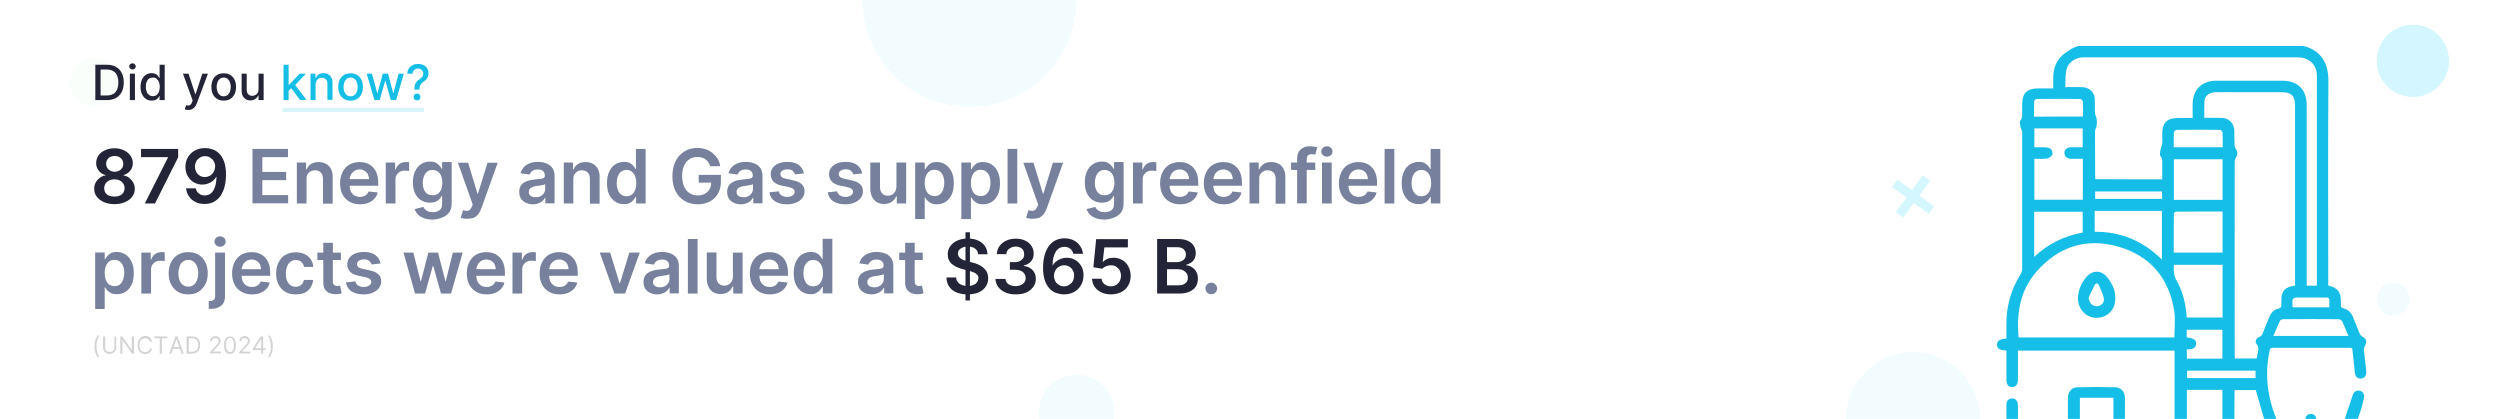 <svg width="1521" height="255" viewBox="0 0 1521 255" fill="none" xmlns="http://www.w3.org/2000/svg">
<rect x="0" y="0" width="1521" height="255" fill="#333333" stroke="none"/>
<g clip-path="url(#clip0_4_1930)">
<path d="M1521 0H0V255H1521V0Z" fill="white"/>
<mask id="mask0_4_1930" style="mask-type:luminance" maskUnits="userSpaceOnUse" x="0" y="0" width="1521" height="255">
<path d="M1521 0H0V255H1521V0Z" fill="white"/>
</mask>
<g mask="url(#mask0_4_1930)">
<path d="M589.8 65C625.7 65 654.8 35.9 654.8 0H524.8C524.8 35.9 553.9 65 589.8 65Z" fill="#F2FCFF"/>
</g>
<mask id="mask1_4_1930" style="mask-type:luminance" maskUnits="userSpaceOnUse" x="0" y="0" width="1521" height="255">
<path d="M1521 0H0V255H1521V0Z" fill="white"/>
</mask>
<g mask="url(#mask1_4_1930)">
<path d="M1163.8 214.2C1141.3 214.2 1123 232.5 1123 255H1204.6C1204.6 232.5 1186.3 214.2 1163.8 214.2Z" fill="#F2FCFF"/>
</g>
<mask id="mask2_4_1930" style="mask-type:luminance" maskUnits="userSpaceOnUse" x="0" y="0" width="1521" height="255">
<path d="M1521 0H0V255H1521V0Z" fill="white"/>
</mask>
<g mask="url(#mask2_4_1930)">
<path d="M57 64.7C65.063 64.7 71.6 58.163 71.6 50.1C71.6 42.037 65.063 35.5 57 35.5C48.937 35.5 42.4 42.037 42.4 50.1C42.4 58.163 48.937 64.7 57 64.7Z" fill="#F9FEFA"/>
</g>
<mask id="mask3_4_1930" style="mask-type:luminance" maskUnits="userSpaceOnUse" x="0" y="0" width="1521" height="255">
<path d="M1521 0H0V255H1521V0Z" fill="white"/>
</mask>
<g mask="url(#mask3_4_1930)">
<path d="M1176.7 125.6L1167.7 119L1174.3 110L1169.8 106.7L1163.2 115.7L1154.4 109.3L1151.1 113.8L1159.9 120.2L1153.4 129L1157.9 132.3L1164.4 123.5L1173.4 130.1L1176.7 125.6Z" fill="#D4F6FF"/>
</g>
<mask id="mask4_4_1930" style="mask-type:luminance" maskUnits="userSpaceOnUse" x="0" y="0" width="1521" height="255">
<path d="M1521 0H0V255H1521V0Z" fill="white"/>
</mask>
<g mask="url(#mask4_4_1930)">
<path d="M1456 192C1461.52 192 1466 187.523 1466 182C1466 176.477 1461.52 172 1456 172C1450.48 172 1446 176.477 1446 182C1446 187.523 1450.48 192 1456 192Z" fill="#F2FCFF"/>
</g>
<mask id="mask5_4_1930" style="mask-type:luminance" maskUnits="userSpaceOnUse" x="0" y="0" width="1521" height="255">
<path d="M1521 0H0V255H1521V0Z" fill="white"/>
</mask>
<g mask="url(#mask5_4_1930)">
<path d="M655 274C667.703 274 678 263.703 678 251C678 238.297 667.703 228 655 228C642.297 228 632 238.297 632 251C632 263.703 642.297 274 655 274Z" fill="#F2FCFF"/>
</g>
<mask id="mask6_4_1930" style="mask-type:luminance" maskUnits="userSpaceOnUse" x="0" y="0" width="1521" height="255">
<path d="M1521 0H0V255H1521V0Z" fill="white"/>
</mask>
<g mask="url(#mask6_4_1930)">
<path d="M69.7 124.2C67.3 124.2 65.1 123.8 63.3 123C61.4 122.2 60 121.1 58.9 119.7C57.8 118.3 57.3 116.7 57.3 114.9C57.3 113.5 57.6 112.2 58.2 111.1C58.8 109.9 59.7 109 60.7 108.2C61.7 107.4 62.9 106.9 64.2 106.7V106.5C62.5 106.1 61.1 105.2 60.1 103.9C59 102.5 58.5 101 58.5 99.2C58.5 97.5 59 96 59.9 94.6C60.8 93.2 62.2 92.2 63.9 91.4C65.6 90.6 67.5 90.2 69.6 90.2C71.7 90.2 73.6 90.6 75.3 91.4C77 92.2 78.3 93.2 79.3 94.6C80.3 96 80.8 97.5 80.8 99.2C80.8 101 80.3 102.6 79.2 103.9C78.1 105.2 76.8 106.1 75.1 106.5V106.7C76.4 106.9 77.6 107.4 78.6 108.2C79.6 109 80.5 110 81.1 111.1C81.7 112.3 82 113.5 82 114.9C82 116.7 81.5 118.3 80.4 119.7C79.3 121.1 77.9 122.2 76 123C74.2 123.8 72.1 124.2 69.7 124.2ZM69.7 119.6C70.9 119.6 72 119.4 72.9 119C73.8 118.6 74.5 118 75 117.2C75.5 116.4 75.8 115.5 75.8 114.5C75.8 113.4 75.5 112.5 75 111.7C74.5 110.9 73.7 110.2 72.8 109.8C71.9 109.3 70.8 109.1 69.6 109.1C68.4 109.1 67.4 109.3 66.4 109.8C65.5 110.3 64.7 110.9 64.2 111.7C63.7 112.5 63.4 113.5 63.4 114.5C63.4 115.5 63.6 116.4 64.1 117.2C64.6 118 65.3 118.6 66.2 119C67.3 119.4 68.4 119.6 69.7 119.6ZM69.7 104.5C70.7 104.5 71.6 104.3 72.4 103.9C73.2 103.5 73.8 102.9 74.3 102.2C74.8 101.5 75 100.6 75 99.7C75 98.7 74.8 97.9 74.3 97.2C73.9 96.5 73.2 95.9 72.5 95.5C71.7 95.1 70.8 94.9 69.8 94.9C68.8 94.9 67.8 95.1 67 95.5C66.2 95.9 65.6 96.5 65.2 97.2C64.8 97.9 64.5 98.8 64.6 99.7C64.6 100.7 64.8 101.5 65.3 102.2C65.7 102.9 66.4 103.5 67.2 103.9C68 104.3 68.6 104.5 69.7 104.5Z" fill="#242438"/>
<path d="M88.1 123.8L102.2 95.8V95.6H85.8V90.6H108.4V95.7L94.3 123.8H88.1Z" fill="#242438"/>
<path d="M124.8 90.1C126.4 90.1 127.9 90.4 129.4 90.9C130.9 91.4 132.3 92.3 133.5 93.6C134.7 94.8 135.7 96.5 136.4 98.5C137.1 100.6 137.5 103.1 137.5 106.1C137.5 109 137.2 111.5 136.6 113.7C136 115.9 135.1 117.8 134 119.4C132.9 120.9 131.5 122.1 129.9 122.9C128.3 123.7 126.5 124.1 124.5 124.1C122.4 124.1 120.5 123.7 118.9 122.9C117.3 122.1 116 121 115 119.5C114 118.1 113.4 116.4 113.2 114.6H119.1C119.4 115.9 120 117 121 117.7C121.9 118.5 123.1 118.9 124.5 118.9C126.8 118.9 128.6 117.9 129.8 115.9C131 113.9 131.7 111.1 131.7 107.6H131.5C131 108.6 130.3 109.4 129.4 110.1C128.6 110.8 127.6 111.3 126.5 111.7C125.4 112.1 124.3 112.3 123.1 112.3C121.2 112.3 119.4 111.8 117.9 110.9C116.3 110 115.1 108.7 114.2 107.1C113.3 105.5 112.8 103.6 112.8 101.5C112.8 99.3 113.3 97.4 114.3 95.7C115.3 94 116.7 92.6 118.5 91.6C120.3 90.6 122.4 90.1 124.8 90.1ZM124.8 95C123.6 95 122.6 95.3 121.6 95.9C120.7 96.5 119.9 97.2 119.4 98.2C118.9 99.2 118.6 100.2 118.6 101.4C118.6 102.6 118.9 103.6 119.4 104.6C119.9 105.6 120.6 106.3 121.6 106.9C122.5 107.5 123.6 107.7 124.7 107.7C125.6 107.7 126.4 107.5 127.1 107.2C127.9 106.9 128.5 106.4 129.1 105.8C129.7 105.2 130.1 104.5 130.4 103.7C130.7 102.9 130.9 102.1 130.9 101.3C130.9 100.2 130.6 99.1 130.1 98.2C129.6 97.2 128.8 96.5 127.9 95.9C127 95.3 126 95 124.8 95Z" fill="#242438"/>
<path d="M153.6 123.8V90.6H175.2V95.6H159.6V104.6H174.1V109.6H159.6V118.7H175.3V123.7H153.6V123.8Z" fill="#77809C"/>
<path d="M186.5 109.2V123.8H180.6V98.9H186.2V103.1H186.5C187.1 101.7 188 100.6 189.2 99.8C190.5 99 192 98.6 193.9 98.6C195.6 98.6 197.1 99 198.4 99.7C199.7 100.4 200.7 101.5 201.4 102.9C202.1 104.3 202.5 106 202.4 108V123.9H196.5V108.9C196.5 107.2 196.1 105.9 195.2 105C194.3 104.1 193.2 103.6 191.6 103.6C190.6 103.6 189.7 103.8 188.9 104.3C188.1 104.7 187.5 105.4 187 106.2C186.5 107 186.5 108 186.5 109.2Z" fill="#77809C"/>
<path d="M219.1 124.3C216.6 124.3 214.4 123.8 212.6 122.7C210.8 121.7 209.4 120.2 208.4 118.3C207.4 116.4 206.9 114.1 206.9 111.5C206.9 108.9 207.4 106.7 208.4 104.7C209.4 102.8 210.7 101.2 212.5 100.2C214.3 99.2 216.3 98.6 218.7 98.6C220.2 98.6 221.7 98.8 223.1 99.3C224.5 99.8 225.7 100.6 226.7 101.6C227.8 102.6 228.6 103.9 229.2 105.5C229.8 107.1 230.1 109 230.1 111.2V113H209.7V109H224.5C224.5 107.9 224.2 106.9 223.8 106C223.3 105.1 222.7 104.4 221.8 103.9C221 103.4 220 103.1 218.8 103.1C217.6 103.1 216.5 103.4 215.6 104C214.7 104.6 214 105.3 213.5 106.3C213 107.3 212.7 108.3 212.7 109.4V112.9C212.7 114.3 213 115.6 213.5 116.6C214 117.6 214.8 118.4 215.7 119C216.7 119.5 217.8 119.8 219 119.8C219.9 119.8 220.6 119.7 221.3 119.4C222 119.2 222.6 118.8 223.1 118.3C223.6 117.8 224 117.2 224.3 116.5L229.8 117.1C229.5 118.5 228.8 119.8 227.8 120.9C226.8 122 225.6 122.8 224.1 123.4C222.7 124 221 124.3 219.1 124.3Z" fill="#77809C"/>
<path d="M234.7 123.8V98.9H240.4V103.1H240.7C241.2 101.7 241.9 100.6 243 99.8C244.1 99 245.4 98.6 246.8 98.6C247.1 98.6 247.5 98.6 247.9 98.6C248.3 98.6 248.6 98.7 248.9 98.7V104.1C248.7 104 248.3 103.9 247.7 103.9C247.1 103.9 246.6 103.8 246.2 103.8C245.1 103.8 244.2 104 243.3 104.5C242.4 105 241.8 105.6 241.3 106.4C240.8 107.2 240.6 108.1 240.6 109.2V123.8H234.7Z" fill="#77809C"/>
<path d="M263.2 133.6C261.1 133.6 259.3 133.3 257.8 132.7C256.3 132.1 255.1 131.4 254.2 130.4C253.3 129.4 252.6 128.4 252.3 127.2L257.6 125.9C257.8 126.4 258.2 126.9 258.6 127.4C259.1 127.9 259.7 128.3 260.4 128.6C261.2 128.9 262.1 129.1 263.3 129.1C265 129.1 266.3 128.7 267.4 127.9C268.5 127.1 269 125.8 269 123.9V119.2H268.7C268.4 119.8 268 120.4 267.4 121.1C266.8 121.7 266.1 122.3 265.1 122.7C264.2 123.1 263 123.3 261.5 123.3C259.6 123.3 257.9 122.8 256.3 121.9C254.7 121 253.5 119.6 252.6 117.8C251.7 116 251.2 113.7 251.2 111C251.2 108.3 251.7 106 252.6 104.1C253.5 102.2 254.7 100.8 256.3 99.8C257.9 98.8 259.6 98.3 261.5 98.3C263 98.3 264.2 98.5 265.1 99C266 99.5 266.8 100.1 267.4 100.8C268 101.5 268.4 102.1 268.7 102.7H269V98.6H274.8V123.9C274.8 126 274.3 127.8 273.3 129.2C272.3 130.6 270.9 131.6 269.1 132.3C267.3 133 265.4 133.6 263.2 133.6ZM263.2 118.8C264.4 118.8 265.5 118.5 266.4 117.9C267.3 117.3 267.9 116.4 268.4 115.3C268.9 114.2 269.1 112.8 269.1 111.2C269.1 109.6 268.9 108.3 268.4 107.1C268 105.9 267.3 105 266.4 104.4C265.5 103.8 264.5 103.4 263.2 103.4C261.9 103.4 260.8 103.7 259.9 104.4C259 105.1 258.4 106 257.9 107.2C257.5 108.4 257.2 109.7 257.2 111.2C257.2 112.7 257.4 114.1 257.9 115.2C258.3 116.3 259 117.2 259.9 117.9C260.8 118.5 261.9 118.8 263.2 118.8Z" fill="#77809C"/>
<path d="M284.1 133.1C283.3 133.1 282.6 133 281.9 132.9C281.2 132.8 280.7 132.6 280.3 132.5L281.7 127.9C282.6 128.1 283.3 128.3 284 128.3C284.7 128.3 285.3 128.1 285.8 127.7C286.3 127.3 286.7 126.6 287.1 125.7L287.6 124.4L278.6 99H284.8L290.5 117.8H290.8L296.6 99H302.8L292.8 126.9C292.3 128.2 291.7 129.4 291 130.3C290.2 131.2 289.3 132 288.2 132.5C286.9 132.9 285.6 133.1 284.1 133.1Z" fill="#77809C"/>
<path d="M324.3 124.3C322.7 124.3 321.3 124 320 123.4C318.7 122.8 317.7 122 317 120.9C316.3 119.8 315.9 118.4 315.9 116.8C315.9 115.4 316.2 114.2 316.7 113.3C317.2 112.4 317.9 111.6 318.8 111.1C319.7 110.5 320.7 110.1 321.8 109.8C322.9 109.5 324.1 109.3 325.3 109.2C326.8 109 327.9 108.9 328.9 108.8C329.9 108.7 330.5 108.5 330.9 108.2C331.3 107.9 331.5 107.5 331.5 107V106.9C331.5 105.7 331.1 104.7 330.4 104.1C329.7 103.4 328.6 103.1 327.3 103.1C325.9 103.1 324.7 103.4 323.9 104C323.1 104.6 322.5 105.4 322.2 106.2L316.7 105.4C317.1 103.9 317.8 102.6 318.8 101.6C319.8 100.6 321 99.8 322.4 99.3C323.8 98.8 325.4 98.5 327.2 98.5C328.4 98.5 329.6 98.6 330.8 98.9C332 99.2 333.1 99.6 334.1 100.3C335.1 101 335.9 101.8 336.5 102.9C337.1 104 337.4 105.4 337.4 107V123.7H331.8V120.3H331.6C331.2 121 330.7 121.6 330.1 122.2C329.5 122.8 328.7 123.3 327.7 123.6C326.8 124.1 325.6 124.3 324.3 124.3ZM325.9 120C327.1 120 328.1 119.8 329 119.3C329.9 118.8 330.5 118.2 331 117.4C331.5 116.6 331.7 115.8 331.7 114.9V112C331.5 112.2 331.2 112.3 330.8 112.4C330.4 112.5 329.9 112.6 329.3 112.7C328.8 112.8 328.2 112.9 327.7 113C327.2 113.1 326.7 113.1 326.3 113.2C325.4 113.3 324.6 113.5 323.9 113.8C323.2 114.1 322.7 114.4 322.3 114.9C321.9 115.4 321.7 116 321.7 116.8C321.7 117.9 322.1 118.7 322.9 119.2C323.6 119.7 324.6 120 325.9 120Z" fill="#77809C"/>
<path d="M348.8 109.2V123.8H343V98.9H348.6V103.1H348.9C349.5 101.7 350.4 100.6 351.6 99.8C352.9 99 354.4 98.6 356.3 98.6C358 98.6 359.5 99 360.8 99.7C362.1 100.4 363.1 101.5 363.8 102.9C364.5 104.3 364.9 106 364.8 108V123.9H358.9V108.9C358.9 107.2 358.5 105.9 357.6 105C356.7 104.1 355.6 103.6 354 103.6C353 103.6 352.1 103.8 351.3 104.3C350.5 104.7 349.9 105.4 349.4 106.2C348.9 107 348.8 108 348.8 109.2Z" fill="#77809C"/>
<path d="M379.6 124.2C377.6 124.2 375.9 123.7 374.3 122.7C372.8 121.7 371.5 120.2 370.6 118.3C369.7 116.4 369.3 114.1 369.3 111.3C369.3 108.5 369.8 106.2 370.7 104.3C371.6 102.4 372.8 100.9 374.4 100C376 99 377.7 98.5 379.6 98.5C381.1 98.5 382.3 98.7 383.2 99.2C384.1 99.7 384.9 100.3 385.4 101C386 101.7 386.4 102.3 386.7 102.9H386.9V90.6H392.8V123.8H387V119.9H386.6C386.3 120.5 385.9 121.1 385.3 121.8C384.7 122.5 384 123.1 383 123.5C382.2 124 381 124.2 379.6 124.2ZM381.2 119.4C382.4 119.4 383.5 119.1 384.4 118.4C385.3 117.7 385.9 116.8 386.4 115.6C386.9 114.4 387.1 113 387.1 111.4C387.1 109.8 386.9 108.4 386.4 107.2C385.9 106 385.3 105.1 384.4 104.4C383.5 103.7 382.5 103.4 381.2 103.4C379.9 103.4 378.8 103.7 377.9 104.4C377 105.1 376.4 106 375.9 107.2C375.4 108.4 375.2 109.8 375.2 111.3C375.2 112.9 375.4 114.2 375.9 115.5C376.3 116.7 377 117.7 377.9 118.4C378.9 119.1 379.9 119.4 381.2 119.4Z" fill="#77809C"/>
<path d="M432.1 101.2C431.8 100.3 431.5 99.5 431 98.8C430.5 98.1 430 97.5 429.3 97C428.6 96.5 427.9 96.1 427.1 95.9C426.3 95.7 425.3 95.5 424.3 95.5C422.5 95.5 420.9 95.9 419.5 96.8C418.1 97.7 417 99 416.2 100.8C415.4 102.5 415 104.6 415 107.1C415 109.6 415.4 111.7 416.2 113.5C417 115.2 418.1 116.6 419.5 117.5C420.9 118.4 422.5 118.9 424.4 118.9C426.1 118.9 427.5 118.6 428.8 117.9C430 117.3 431 116.3 431.7 115.1C432.4 113.9 432.7 112.5 432.7 110.9L434.1 111.1H425.1V106.4H438.6V110.4C438.6 113.2 438 115.7 436.8 117.8C435.6 119.9 433.9 121.5 431.8 122.6C429.7 123.7 427.2 124.3 424.5 124.3C421.4 124.3 418.8 123.6 416.4 122.2C414.1 120.8 412.3 118.9 411 116.3C409.7 113.8 409.1 110.7 409.1 107.2C409.1 104.5 409.5 102.1 410.2 100C411 97.9 412 96.1 413.4 94.6C414.8 93.1 416.4 92 418.2 91.2C420 90.4 422.1 90 424.2 90C426 90 427.8 90.3 429.3 90.8C430.9 91.3 432.3 92.1 433.5 93.1C434.7 94.1 435.8 95.3 436.6 96.6C437.4 97.9 437.9 99.4 438.2 101.1H432.1V101.2Z" fill="#77809C"/>
<path d="M450.8 124.3C449.2 124.3 447.8 124 446.5 123.4C445.2 122.8 444.2 122 443.5 120.9C442.8 119.8 442.4 118.4 442.4 116.8C442.4 115.4 442.7 114.2 443.2 113.3C443.7 112.4 444.4 111.6 445.3 111.1C446.2 110.5 447.2 110.1 448.3 109.8C449.4 109.5 450.6 109.3 451.8 109.2C453.3 109 454.4 108.9 455.4 108.8C456.4 108.7 457 108.5 457.4 108.2C457.8 107.9 458 107.5 458 107V106.9C458 105.7 457.6 104.7 456.9 104.1C456.2 103.4 455.1 103.1 453.8 103.1C452.4 103.1 451.2 103.4 450.4 104C449.6 104.6 449 105.4 448.7 106.2L443.2 105.4C443.6 103.9 444.3 102.6 445.3 101.6C446.3 100.6 447.5 99.8 448.9 99.3C450.3 98.8 451.9 98.5 453.7 98.5C454.9 98.5 456.1 98.6 457.3 98.9C458.5 99.2 459.6 99.6 460.6 100.3C461.6 101 462.4 101.8 463 102.9C463.6 104 463.9 105.4 463.9 107V123.7H458.3V120.3H458.1C457.7 121 457.2 121.6 456.6 122.2C456 122.8 455.2 123.3 454.2 123.6C453.2 124.1 452.1 124.3 450.8 124.3ZM452.3 120C453.5 120 454.5 119.8 455.4 119.3C456.3 118.8 456.9 118.2 457.4 117.4C457.9 116.6 458.1 115.8 458.1 114.9V112C457.9 112.2 457.6 112.3 457.2 112.4C456.8 112.5 456.3 112.6 455.7 112.7C455.2 112.8 454.6 112.9 454.1 113C453.6 113.1 453.1 113.1 452.7 113.2C451.8 113.3 451 113.5 450.3 113.8C449.6 114.1 449.1 114.4 448.7 114.9C448.3 115.4 448.1 116 448.1 116.8C448.1 117.9 448.5 118.7 449.3 119.2C450.1 119.7 451.1 120 452.3 120Z" fill="#77809C"/>
<path d="M489.1 105.5L483.7 106.1C483.5 105.6 483.3 105.1 482.9 104.6C482.5 104.1 482 103.7 481.4 103.4C480.8 103.1 480 103 479.1 103C477.9 103 476.9 103.3 476 103.8C475.2 104.3 474.8 105 474.8 105.9C474.8 106.6 475.1 107.2 475.6 107.7C476.1 108.2 477.1 108.5 478.3 108.8L482.5 109.7C484.9 110.2 486.6 111 487.8 112.1C489 113.2 489.5 114.6 489.5 116.4C489.5 118 489 119.4 488.1 120.5C487.2 121.7 485.9 122.6 484.3 123.3C482.7 124 480.9 124.3 478.8 124.3C475.8 124.3 473.3 123.7 471.4 122.4C469.5 121.1 468.4 119.3 468.1 117L473.8 116.4C474.1 117.5 474.6 118.4 475.5 118.9C476.4 119.4 477.4 119.8 478.8 119.8C480.2 119.8 481.3 119.5 482.2 118.9C483 118.3 483.5 117.6 483.5 116.8C483.5 116.1 483.2 115.5 482.7 115C482.2 114.5 481.3 114.2 480.2 113.9L475.9 113C473.5 112.5 471.7 111.7 470.6 110.5C469.5 109.3 468.9 107.8 468.9 106C468.9 104.5 469.3 103.1 470.2 102C471.1 100.9 472.2 100 473.8 99.4C475.3 98.8 477.1 98.5 479.1 98.5C482 98.5 484.3 99.1 486 100.4C487.6 101.7 488.7 103.3 489.1 105.5Z" fill="#77809C"/>
<path d="M524.6 105.5L519.2 106.1C519 105.6 518.8 105.1 518.4 104.6C518 104.1 517.5 103.7 516.9 103.4C516.3 103.1 515.5 103 514.6 103C513.4 103 512.4 103.3 511.5 103.8C510.7 104.3 510.3 105 510.3 105.9C510.3 106.6 510.6 107.2 511.1 107.7C511.6 108.2 512.6 108.5 513.8 108.8L518 109.7C520.4 110.2 522.1 111 523.3 112.1C524.5 113.2 525 114.6 525 116.4C525 118 524.5 119.4 523.6 120.5C522.7 121.7 521.4 122.6 519.8 123.3C518.2 124 516.4 124.3 514.3 124.3C511.3 124.3 508.8 123.7 506.9 122.4C505 121.1 503.9 119.3 503.6 117L509.3 116.4C509.6 117.5 510.1 118.4 511 118.9C511.9 119.4 512.9 119.8 514.3 119.8C515.7 119.8 516.8 119.5 517.7 118.9C518.5 118.3 519 117.6 519 116.8C519 116.1 518.7 115.5 518.2 115C517.7 114.5 516.8 114.2 515.7 113.9L511.4 113C509 112.5 507.2 111.7 506.1 110.5C505 109.3 504.4 107.8 504.4 106C504.4 104.5 504.8 103.1 505.7 102C506.6 100.9 507.7 100 509.3 99.4C510.8 98.8 512.6 98.5 514.6 98.5C517.5 98.5 519.8 99.1 521.5 100.4C523.1 101.7 524.2 103.3 524.6 105.5Z" fill="#77809C"/>
<path d="M545.4 113.3V98.9H551.3V123.8H545.6V119.4H545.3C544.7 120.8 543.8 121.9 542.5 122.8C541.2 123.7 539.6 124.1 537.8 124.1C536.2 124.1 534.7 123.7 533.5 123C532.3 122.3 531.3 121.2 530.6 119.8C529.9 118.4 529.5 116.7 529.5 114.7V98.9H535.4V113.9C535.4 115.5 535.8 116.7 536.7 117.7C537.6 118.6 538.7 119.1 540.1 119.1C541 119.1 541.8 118.9 542.6 118.5C543.4 118.1 544.1 117.4 544.6 116.6C545.1 115.6 545.4 114.6 545.4 113.3Z" fill="#77809C"/>
<path d="M556.8 133.1V98.9H562.6V103H562.9C563.2 102.4 563.6 101.7 564.2 101.1C564.8 100.4 565.5 99.8 566.4 99.3C567.3 98.8 568.5 98.6 570 98.6C571.9 98.6 573.7 99.1 575.2 100.1C576.7 101.1 578 102.5 578.9 104.4C579.8 106.3 580.3 108.6 580.3 111.4C580.3 114.1 579.9 116.5 579 118.4C578.1 120.3 576.9 121.8 575.3 122.8C573.7 123.8 572 124.3 570 124.3C568.6 124.3 567.4 124.1 566.4 123.6C565.5 123.1 564.7 122.5 564.1 121.9C563.5 121.2 563.1 120.6 562.8 120H562.6V133.3H556.8V133.1ZM562.6 111.3C562.6 112.9 562.8 114.3 563.3 115.5C563.8 116.7 564.4 117.7 565.3 118.3C566.2 118.9 567.2 119.3 568.5 119.3C569.8 119.3 570.9 119 571.8 118.3C572.7 117.6 573.3 116.6 573.8 115.4C574.2 114.2 574.5 112.8 574.5 111.2C574.5 109.7 574.3 108.3 573.8 107.1C573.4 105.9 572.7 105 571.8 104.3C570.9 103.6 569.8 103.3 568.5 103.3C567.2 103.3 566.2 103.6 565.3 104.3C564.4 105 563.8 105.9 563.3 107.1C562.8 108.3 562.6 109.7 562.6 111.3Z" fill="#77809C"/>
<path d="M584.9 133.1V98.9H590.7V103H591C591.3 102.4 591.7 101.7 592.3 101.1C592.9 100.4 593.6 99.8 594.5 99.3C595.4 98.8 596.6 98.6 598.1 98.6C600 98.6 601.8 99.1 603.3 100.1C604.8 101.1 606.1 102.5 607 104.4C607.9 106.3 608.4 108.6 608.4 111.4C608.4 114.1 608 116.5 607.1 118.4C606.2 120.3 605 121.8 603.4 122.8C601.8 123.8 600.1 124.3 598.1 124.3C596.7 124.3 595.5 124.1 594.5 123.6C593.6 123.1 592.8 122.5 592.2 121.9C591.6 121.2 591.2 120.6 590.9 120H590.7V133.3H584.9V133.1ZM590.7 111.3C590.7 112.9 590.9 114.3 591.4 115.5C591.9 116.7 592.5 117.7 593.4 118.3C594.3 118.9 595.3 119.3 596.6 119.3C597.9 119.3 599 119 599.9 118.3C600.8 117.6 601.4 116.6 601.9 115.4C602.3 114.2 602.6 112.8 602.6 111.2C602.6 109.7 602.4 108.3 601.9 107.1C601.5 105.9 600.8 105 599.9 104.3C599 103.6 597.9 103.3 596.6 103.3C595.3 103.3 594.3 103.6 593.4 104.3C592.5 105 591.9 105.9 591.4 107.1C590.9 108.3 590.7 109.7 590.7 111.3Z" fill="#77809C"/>
<path d="M618.9 90.6V123.8H613V90.6H618.9Z" fill="#77809C"/>
<path d="M628.1 133.1C627.3 133.1 626.6 133 625.9 132.9C625.2 132.8 624.7 132.6 624.3 132.5L625.7 127.9C626.6 128.1 627.3 128.3 628 128.3C628.7 128.3 629.3 128.1 629.8 127.7C630.3 127.3 630.7 126.6 631.1 125.7L631.6 124.4L622.6 99H628.8L634.5 117.8H634.8L640.6 99H646.8L636.8 126.9C636.3 128.2 635.7 129.4 635 130.3C634.2 131.2 633.3 132 632.2 132.5C631 132.9 629.6 133.1 628.1 133.1Z" fill="#77809C"/>
<path d="M672 133.6C669.9 133.6 668.1 133.3 666.6 132.7C665.1 132.1 663.9 131.4 663 130.4C662.1 129.4 661.4 128.4 661.1 127.2L666.4 125.9C666.6 126.4 667 126.9 667.4 127.4C667.9 127.9 668.5 128.3 669.2 128.6C670 128.9 670.9 129.1 672.1 129.1C673.8 129.1 675.1 128.7 676.2 127.9C677.3 127.1 677.8 125.8 677.8 123.9V119.2H677.5C677.2 119.8 676.8 120.4 676.2 121.1C675.6 121.7 674.9 122.3 673.9 122.7C673 123.1 671.8 123.3 670.3 123.3C668.4 123.3 666.7 122.8 665.1 121.9C663.5 121 662.3 119.6 661.4 117.8C660.5 116 660 113.7 660 111C660 108.3 660.5 106 661.4 104.1C662.3 102.2 663.5 100.8 665.1 99.8C666.7 98.8 668.4 98.3 670.3 98.3C671.8 98.3 673 98.5 673.9 99C674.8 99.5 675.6 100.1 676.2 100.8C676.8 101.5 677.2 102.1 677.5 102.7H677.8V98.6H683.6V123.9C683.6 126 683.1 127.8 682.1 129.2C681.1 130.6 679.7 131.6 677.9 132.3C676.1 133 674.3 133.6 672 133.6ZM672.1 118.8C673.3 118.8 674.4 118.5 675.3 117.9C676.2 117.3 676.8 116.4 677.3 115.3C677.8 114.2 678 112.8 678 111.2C678 109.6 677.8 108.3 677.3 107.1C676.9 105.9 676.2 105 675.3 104.4C674.4 103.8 673.4 103.4 672.1 103.4C670.8 103.4 669.7 103.7 668.8 104.4C667.9 105.1 667.3 106 666.8 107.2C666.4 108.4 666.1 109.7 666.1 111.2C666.1 112.7 666.3 114.1 666.8 115.2C667.2 116.3 667.9 117.2 668.8 117.9C669.7 118.5 670.8 118.8 672.1 118.8Z" fill="#77809C"/>
<path d="M689.3 123.8V98.9H695V103.1H695.3C695.8 101.7 696.5 100.6 697.6 99.8C698.7 99 700 98.6 701.4 98.6C701.7 98.6 702.1 98.6 702.5 98.6C702.9 98.6 703.2 98.7 703.5 98.7V104.1C703.3 104 702.9 103.9 702.3 103.9C701.7 103.9 701.2 103.8 700.8 103.8C699.7 103.8 698.8 104 697.9 104.5C697 105 696.4 105.6 695.9 106.4C695.4 107.2 695.2 108.1 695.2 109.2V123.8H689.3Z" fill="#77809C"/>
<path d="M718 124.3C715.5 124.3 713.3 123.8 711.5 122.7C709.7 121.7 708.3 120.2 707.3 118.3C706.3 116.4 705.8 114.1 705.8 111.5C705.8 108.9 706.3 106.7 707.3 104.7C708.3 102.8 709.6 101.2 711.4 100.2C713.2 99.2 715.2 98.6 717.6 98.6C719.1 98.6 720.6 98.8 722 99.3C723.4 99.8 724.6 100.6 725.6 101.6C726.7 102.6 727.5 103.9 728.1 105.5C728.7 107.1 729 109 729 111.2V113H708.6V109H723.4C723.4 107.9 723.1 106.9 722.7 106C722.2 105.1 721.6 104.4 720.7 103.9C719.9 103.4 718.9 103.1 717.7 103.1C716.5 103.1 715.4 103.4 714.5 104C713.6 104.6 712.9 105.3 712.4 106.3C711.9 107.3 711.6 108.3 711.6 109.4V112.9C711.6 114.3 711.9 115.6 712.4 116.6C712.9 117.6 713.7 118.4 714.6 119C715.6 119.5 716.7 119.8 717.9 119.8C718.8 119.8 719.5 119.7 720.2 119.4C720.9 119.2 721.5 118.8 722 118.3C722.5 117.8 722.9 117.2 723.2 116.5L728.7 117.1C728.4 118.5 727.7 119.8 726.7 120.9C725.7 122 724.5 122.8 723 123.4C721.6 124 719.9 124.3 718 124.3Z" fill="#77809C"/>
<path d="M744.6 124.3C742.1 124.3 739.9 123.8 738.1 122.7C736.3 121.7 734.9 120.2 733.9 118.3C732.9 116.4 732.4 114.1 732.4 111.5C732.4 108.9 732.9 106.7 733.9 104.7C734.9 102.8 736.2 101.2 738 100.2C739.8 99.2 741.8 98.6 744.2 98.6C745.7 98.6 747.2 98.8 748.6 99.3C750 99.8 751.2 100.6 752.2 101.6C753.3 102.6 754.1 103.9 754.7 105.5C755.3 107.1 755.6 109 755.6 111.2V113H735.2V109H750C750 107.9 749.7 106.9 749.3 106C748.8 105.1 748.2 104.4 747.3 103.9C746.5 103.4 745.5 103.1 744.3 103.1C743.1 103.1 742 103.4 741.1 104C740.2 104.6 739.5 105.3 739 106.3C738.5 107.3 738.2 108.3 738.2 109.4V112.9C738.2 114.3 738.5 115.6 739 116.6C739.5 117.6 740.3 118.4 741.2 119C742.2 119.5 743.3 119.8 744.5 119.8C745.4 119.8 746.1 119.7 746.8 119.4C747.5 119.2 748.1 118.8 748.6 118.3C749.1 117.8 749.5 117.2 749.8 116.5L755.3 117.1C755 118.5 754.3 119.8 753.3 120.9C752.3 122 751.1 122.8 749.6 123.4C748.3 124 746.5 124.3 744.6 124.3Z" fill="#77809C"/>
<path d="M766.1 109.2V123.8H760.2V98.9H765.8V103.1H766.1C766.7 101.7 767.6 100.6 768.8 99.8C770.1 99 771.6 98.6 773.5 98.6C775.2 98.6 776.7 99 778 99.7C779.3 100.4 780.3 101.5 781 102.9C781.7 104.3 782.1 106 782 108V123.9H776.1V108.9C776.1 107.2 775.7 105.9 774.8 105C773.9 104.1 772.8 103.6 771.2 103.6C770.2 103.6 769.3 103.8 768.5 104.3C767.7 104.7 767.1 105.4 766.6 106.2C766.1 107 766.1 108 766.1 109.2Z" fill="#77809C"/>
<path d="M800.2 98.9V103.4H785.5V98.9H800.2ZM789.2 123.8V96.5C789.2 94.8 789.5 93.4 790.2 92.3C790.9 91.2 791.8 90.4 793 89.8C794.2 89.2 795.5 89 796.9 89C797.9 89 798.8 89.1 799.6 89.2C800.4 89.4 801 89.5 801.4 89.6L800.2 94.1C800 94 799.6 93.9 799.3 93.9C799 93.9 798.5 93.8 798 93.8C796.9 93.8 796.1 94.1 795.7 94.6C795.3 95.1 795 95.9 795 96.8V123.7H789.2V123.8Z" fill="#77809C"/>
<path d="M807.3 95.3C806.4 95.3 805.6 95 804.9 94.4C804.2 93.8 803.9 93 803.9 92.1C803.9 91.2 804.2 90.5 804.9 89.9C805.6 89.3 806.4 89 807.3 89C808.2 89 809 89.3 809.7 89.9C810.4 90.5 810.7 91.3 810.7 92.2C810.7 93.1 810.4 93.8 809.7 94.4C809 95 808.2 95.3 807.3 95.3ZM804.3 123.8V98.9H810.2V123.8H804.3Z" fill="#77809C"/>
<path d="M826.8 124.3C824.3 124.3 822.1 123.8 820.3 122.7C818.5 121.7 817.1 120.2 816.1 118.3C815.1 116.4 814.6 114.1 814.6 111.5C814.6 108.9 815.1 106.7 816.1 104.7C817.1 102.8 818.4 101.2 820.2 100.2C822 99.2 824 98.6 826.4 98.6C827.9 98.6 829.4 98.8 830.8 99.3C832.2 99.8 833.4 100.6 834.4 101.6C835.5 102.6 836.3 103.9 836.9 105.5C837.5 107.1 837.8 109 837.8 111.2V113H817.4V109H832.2C832.2 107.9 831.9 106.9 831.5 106C831 105.1 830.4 104.4 829.5 103.9C828.7 103.4 827.7 103.1 826.5 103.1C825.3 103.1 824.2 103.4 823.3 104C822.4 104.6 821.7 105.3 821.2 106.3C820.7 107.3 820.4 108.3 820.4 109.4V112.9C820.4 114.3 820.7 115.6 821.2 116.6C821.7 117.6 822.5 118.4 823.4 119C824.4 119.5 825.5 119.8 826.7 119.8C827.6 119.8 828.3 119.7 829 119.4C829.7 119.2 830.3 118.8 830.8 118.3C831.3 117.8 831.7 117.2 832 116.5L837.5 117.1C837.2 118.5 836.5 119.8 835.5 120.9C834.5 122 833.3 122.8 831.8 123.4C830.5 124 828.8 124.3 826.8 124.3Z" fill="#77809C"/>
<path d="M848.3 90.6V123.8H842.4V90.6H848.3Z" fill="#77809C"/>
<path d="M863.1 124.2C861.1 124.2 859.4 123.7 857.8 122.7C856.3 121.7 855 120.2 854.1 118.3C853.2 116.4 852.8 114.1 852.8 111.3C852.8 108.5 853.3 106.2 854.2 104.3C855.1 102.4 856.3 100.9 857.9 100C859.5 99 861.2 98.5 863.1 98.5C864.6 98.5 865.8 98.7 866.7 99.2C867.6 99.7 868.4 100.3 868.9 101C869.5 101.7 869.9 102.3 870.2 102.9H870.4V90.6H876.3V123.8H870.5V119.9H870.1C869.8 120.5 869.4 121.1 868.8 121.8C868.2 122.5 867.5 123.1 866.5 123.5C865.7 124 864.5 124.2 863.1 124.2ZM864.8 119.4C866 119.4 867.1 119.1 868 118.4C868.9 117.7 869.5 116.8 870 115.6C870.5 114.4 870.7 113 870.7 111.4C870.7 109.8 870.5 108.4 870 107.2C869.5 106 868.9 105.1 868 104.4C867.1 103.7 866.1 103.4 864.8 103.4C863.5 103.4 862.4 103.7 861.5 104.4C860.6 105.1 860 106 859.5 107.2C859 108.4 858.8 109.8 858.8 111.3C858.8 112.9 859 114.2 859.5 115.5C859.9 116.7 860.6 117.7 861.5 118.4C862.4 119.1 863.5 119.4 864.8 119.4Z" fill="#77809C"/>
<path d="M57.9 187.9V153.6H63.7V157.7H64C64.3 157.1 64.7 156.4 65.3 155.8C65.9 155.1 66.6 154.5 67.5 154C68.4 153.5 69.6 153.3 71.1 153.3C73 153.3 74.8 153.8 76.3 154.8C77.8 155.8 79.1 157.2 80 159.1C80.9 161 81.4 163.3 81.4 166.1C81.4 168.8 81 171.2 80.1 173.1C79.2 175 78 176.5 76.4 177.5C74.8 178.5 73.1 179 71.1 179C69.7 179 68.5 178.8 67.5 178.3C66.6 177.8 65.8 177.2 65.2 176.6C64.6 175.9 64.2 175.3 63.9 174.7H63.7V188H57.9V187.9ZM63.7 166.1C63.7 167.7 63.9 169.1 64.4 170.3C64.9 171.5 65.5 172.5 66.4 173.1C67.3 173.7 68.3 174.1 69.6 174.1C70.9 174.1 72 173.8 72.9 173.1C73.8 172.4 74.4 171.4 74.9 170.2C75.3 169 75.6 167.6 75.6 166C75.6 164.5 75.4 163.1 74.9 161.9C74.5 160.7 73.8 159.8 72.9 159.1C72 158.4 70.9 158.1 69.6 158.1C68.3 158.1 67.3 158.4 66.4 159.1C65.5 159.8 64.9 160.7 64.4 161.9C63.9 163.1 63.7 164.5 63.7 166.1Z" fill="#77809C"/>
<path d="M86 178.6V153.7H91.7V157.9H92C92.5 156.5 93.2 155.4 94.3 154.6C95.4 153.8 96.7 153.4 98.1 153.4C98.4 153.4 98.8 153.4 99.2 153.4C99.6 153.4 99.9 153.5 100.2 153.5V158.9C100 158.8 99.6 158.7 99 158.7C98.4 158.7 97.9 158.6 97.5 158.6C96.4 158.6 95.5 158.8 94.6 159.3C93.7 159.8 93.1 160.4 92.6 161.2C92.1 162 91.9 162.9 91.9 164V178.6H86Z" fill="#77809C"/>
<path d="M114.5 179.1C112.1 179.1 110 178.6 108.2 177.5C106.4 176.4 105 174.9 104.1 173C103.1 171.1 102.6 168.8 102.6 166.3C102.6 163.7 103.1 161.5 104.1 159.5C105.1 157.6 106.5 156.1 108.2 155C110 153.9 112.1 153.4 114.5 153.4C116.9 153.4 119 153.9 120.8 155C122.6 156.1 124 157.6 124.9 159.5C125.9 161.4 126.4 163.7 126.4 166.3C126.4 168.9 125.9 171.1 124.9 173C123.9 174.9 122.5 176.4 120.8 177.5C119.1 178.6 117 179.1 114.5 179.1ZM114.6 174.4C115.9 174.4 117 174 117.9 173.3C118.8 172.6 119.4 171.6 119.9 170.4C120.3 169.2 120.6 167.8 120.6 166.3C120.6 164.8 120.4 163.4 119.9 162.2C119.4 161 118.8 160 117.9 159.2C117 158.5 115.9 158.1 114.6 158.1C113.2 158.1 112.1 158.5 111.2 159.2C110.3 159.9 109.6 160.9 109.2 162.2C108.8 163.5 108.5 164.8 108.5 166.3C108.5 167.8 108.7 169.2 109.2 170.4C109.6 171.6 110.3 172.6 111.2 173.3C112.1 174 113.2 174.4 114.6 174.4Z" fill="#77809C"/>
<path d="M131 153.7H136.9V180C136.9 181.8 136.6 183.3 135.9 184.4C135.2 185.6 134.2 186.4 132.9 187C131.6 187.6 130.1 187.9 128.2 187.9C128 187.9 127.8 187.9 127.6 187.9C127.4 187.9 127.2 187.9 127 187.9V183.1C127.2 183.1 127.3 183.1 127.4 183.1C127.5 183.1 127.7 183.1 127.8 183.1C128.9 183.1 129.7 182.8 130.2 182.3C130.7 181.8 130.9 181 130.9 179.9V153.7H131ZM133.9 150.1C133 150.1 132.2 149.8 131.5 149.2C130.8 148.6 130.5 147.8 130.5 147C130.5 146.1 130.8 145.4 131.5 144.7C132.2 144 133 143.8 133.9 143.8C134.8 143.8 135.6 144.1 136.3 144.7C137 145.3 137.3 146.1 137.3 147C137.3 147.9 137 148.6 136.3 149.2C135.6 149.8 134.8 150.1 133.9 150.1Z" fill="#77809C"/>
<path d="M153.4 179.1C150.9 179.1 148.7 178.6 146.9 177.5C145.1 176.5 143.7 175 142.7 173.1C141.7 171.2 141.2 168.9 141.2 166.3C141.2 163.7 141.7 161.5 142.7 159.5C143.7 157.6 145 156 146.8 155C148.6 154 150.6 153.4 153 153.4C154.5 153.4 156 153.6 157.4 154.1C158.8 154.6 160 155.4 161 156.4C162.1 157.4 162.9 158.7 163.5 160.3C164.1 161.9 164.4 163.8 164.4 166V167.8H144V163.8H158.8C158.8 162.7 158.5 161.7 158.1 160.8C157.6 159.9 157 159.2 156.1 158.7C155.3 158.2 154.3 157.9 153.1 157.9C151.9 157.9 150.8 158.2 149.9 158.8C149 159.4 148.3 160.1 147.8 161.1C147.3 162.1 147 163.1 147 164.2V167.7C147 169.1 147.3 170.4 147.8 171.4C148.3 172.4 149.1 173.2 150 173.8C151 174.3 152.1 174.6 153.3 174.6C154.2 174.6 154.9 174.5 155.6 174.2C156.3 174 156.9 173.6 157.4 173.1C157.9 172.6 158.3 172 158.6 171.3L164.1 171.9C163.8 173.3 163.1 174.6 162.1 175.7C161.1 176.8 159.9 177.6 158.4 178.2C157.1 178.8 155.4 179.1 153.4 179.1Z" fill="#77809C"/>
<path d="M179.9 179.1C177.4 179.1 175.3 178.6 173.5 177.5C171.7 176.4 170.4 174.9 169.4 173C168.4 171.1 168 168.8 168 166.3C168 163.8 168.5 161.5 169.5 159.6C170.5 157.7 171.8 156.1 173.6 155.1C175.4 154.1 177.5 153.5 179.9 153.5C181.9 153.5 183.7 153.9 185.3 154.6C186.9 155.3 188.1 156.4 189 157.7C189.9 159 190.5 160.6 190.6 162.4H185C184.8 161.2 184.2 160.2 183.4 159.4C182.6 158.6 181.4 158.2 180 158.2C178.8 158.2 177.7 158.5 176.8 159.2C175.9 159.8 175.2 160.8 174.7 162C174.2 163.2 173.9 164.6 173.9 166.3C173.9 168 174.1 169.5 174.6 170.7C175.1 171.9 175.8 172.9 176.7 173.5C177.6 174.1 178.7 174.5 179.9 174.5C180.8 174.5 181.5 174.3 182.2 174C182.9 173.7 183.5 173.2 183.9 172.6C184.4 172 184.7 171.2 184.9 170.3H190.5C190.4 172.1 189.8 173.6 188.9 175C188 176.4 186.8 177.4 185.2 178.2C183.8 178.7 182 179.1 179.9 179.1Z" fill="#77809C"/>
<path d="M207.4 153.7V158.2H193.1V153.7H207.4ZM196.6 147.7H202.5V171.1C202.5 171.9 202.6 172.5 202.9 172.9C203.1 173.3 203.5 173.6 203.9 173.8C204.3 174 204.7 174 205.2 174C205.6 174 205.9 174 206.2 173.9C206.5 173.8 206.7 173.8 206.9 173.8L207.9 178.4C207.6 178.5 207.1 178.6 206.6 178.8C206 178.9 205.3 179 204.5 179C203 179 201.7 178.8 200.5 178.3C199.3 177.8 198.4 177 197.7 176C197 175 196.7 173.7 196.7 172.1V147.7H196.6Z" fill="#77809C"/>
<path d="M231.5 160.3L226.1 160.9C225.9 160.4 225.7 159.9 225.3 159.4C224.9 158.9 224.4 158.5 223.8 158.2C223.2 157.9 222.4 157.8 221.5 157.8C220.3 157.8 219.3 158.1 218.4 158.6C217.6 159.1 217.2 159.8 217.2 160.7C217.2 161.4 217.5 162 218 162.5C218.5 163 219.5 163.3 220.7 163.6L224.9 164.5C227.3 165 229 165.8 230.2 166.9C231.4 168 231.9 169.4 231.9 171.2C231.9 172.8 231.4 174.2 230.5 175.3C229.6 176.5 228.3 177.4 226.7 178.1C225.1 178.8 223.3 179.1 221.2 179.1C218.2 179.1 215.7 178.5 213.8 177.2C211.9 175.9 210.8 174.1 210.5 171.8L216.2 171.2C216.5 172.3 217 173.2 217.9 173.7C218.8 174.2 219.8 174.6 221.2 174.6C222.6 174.6 223.7 174.3 224.6 173.7C225.4 173.1 225.9 172.4 225.9 171.6C225.9 170.9 225.6 170.3 225.1 169.8C224.6 169.3 223.7 169 222.6 168.7L218.3 167.8C215.9 167.3 214.1 166.5 213 165.3C211.9 164.1 211.3 162.6 211.3 160.8C211.3 159.3 211.7 157.9 212.6 156.8C213.5 155.7 214.6 154.8 216.2 154.2C217.7 153.6 219.5 153.3 221.5 153.3C224.4 153.3 226.7 153.9 228.4 155.2C230.1 156.5 231.1 158.1 231.5 160.3Z" fill="#77809C"/>
<path d="M252.5 178.6L245.5 153.7H251.5L255.9 171.2H256.1L260.6 153.7H266.5L271 171.1H271.2L275.5 153.7H281.5L274.4 178.6H268.3L263.6 161.8H263.3L258.6 178.6H252.5Z" fill="#77809C"/>
<path d="M296.2 179.1C293.7 179.1 291.5 178.6 289.7 177.5C287.9 176.5 286.5 175 285.5 173.1C284.5 171.2 284 168.9 284 166.3C284 163.7 284.5 161.5 285.5 159.5C286.5 157.6 287.8 156 289.6 155C291.4 154 293.4 153.4 295.8 153.4C297.3 153.4 298.8 153.6 300.2 154.1C301.6 154.6 302.8 155.4 303.8 156.4C304.9 157.4 305.7 158.7 306.3 160.3C306.9 161.9 307.2 163.8 307.2 166V167.8H286.8V163.8H301.6C301.6 162.7 301.3 161.7 300.9 160.8C300.4 159.9 299.8 159.2 298.9 158.7C298.1 158.2 297.1 157.9 295.9 157.9C294.7 157.9 293.6 158.2 292.7 158.8C291.8 159.4 291.1 160.1 290.6 161.1C290.1 162.1 289.8 163.1 289.8 164.2V167.7C289.8 169.1 290.1 170.4 290.6 171.4C291.1 172.4 291.9 173.2 292.8 173.8C293.8 174.3 294.9 174.6 296.1 174.6C297 174.6 297.7 174.5 298.4 174.2C299.1 174 299.7 173.6 300.2 173.1C300.7 172.6 301.1 172 301.4 171.3L306.9 171.9C306.6 173.3 305.9 174.6 304.9 175.7C303.9 176.8 302.7 177.6 301.2 178.2C299.8 178.8 298.1 179.1 296.2 179.1Z" fill="#77809C"/>
<path d="M311.8 178.6V153.7H317.5V157.9H317.8C318.3 156.5 319 155.4 320.1 154.6C321.2 153.8 322.5 153.4 323.9 153.4C324.2 153.4 324.6 153.4 325 153.4C325.4 153.4 325.7 153.5 326 153.5V158.9C325.8 158.8 325.4 158.7 324.8 158.7C324.2 158.7 323.7 158.6 323.3 158.6C322.2 158.6 321.3 158.8 320.4 159.3C319.5 159.8 318.9 160.4 318.4 161.2C317.9 162 317.7 162.9 317.7 164V178.6H311.8Z" fill="#77809C"/>
<path d="M340.5 179.1C338 179.1 335.8 178.6 334 177.5C332.2 176.5 330.8 175 329.8 173.1C328.8 171.2 328.3 168.9 328.3 166.3C328.3 163.7 328.8 161.5 329.8 159.5C330.8 157.6 332.1 156 333.9 155C335.7 154 337.7 153.4 340.1 153.4C341.6 153.4 343.1 153.6 344.5 154.1C345.9 154.6 347.1 155.4 348.1 156.4C349.2 157.4 350 158.7 350.6 160.3C351.2 161.9 351.5 163.8 351.5 166V167.8H331.1V163.8H345.9C345.9 162.7 345.6 161.7 345.2 160.8C344.7 159.9 344.1 159.2 343.2 158.7C342.4 158.2 341.4 157.9 340.2 157.9C339 157.9 337.9 158.2 337 158.8C336.1 159.4 335.4 160.1 334.9 161.1C334.4 162.1 334.1 163.1 334.1 164.2V167.7C334.1 169.1 334.4 170.4 334.9 171.4C335.4 172.4 336.2 173.2 337.1 173.8C338.1 174.3 339.2 174.6 340.4 174.6C341.3 174.6 342 174.5 342.7 174.2C343.4 174 344 173.6 344.5 173.1C345 172.6 345.4 172 345.7 171.3L351.2 171.9C350.9 173.3 350.2 174.6 349.2 175.7C348.2 176.8 347 177.6 345.5 178.2C344.1 178.8 342.4 179.1 340.5 179.1Z" fill="#77809C"/>
<path d="M389.2 153.7L380.3 178.6H373.8L364.9 153.7H371.2L376.9 172.2H377.2L382.9 153.7H389.2Z" fill="#77809C"/>
<path d="M399.9 179.1C398.3 179.1 396.9 178.8 395.6 178.2C394.3 177.6 393.3 176.8 392.6 175.7C391.9 174.6 391.5 173.2 391.5 171.6C391.5 170.2 391.8 169 392.3 168.1C392.8 167.2 393.5 166.4 394.4 165.9C395.3 165.3 396.3 164.9 397.4 164.6C398.5 164.3 399.7 164.1 400.9 164C402.4 163.8 403.5 163.7 404.5 163.6C405.5 163.5 406.1 163.3 406.5 163C406.9 162.7 407.1 162.3 407.1 161.8V161.7C407.1 160.5 406.7 159.5 406 158.9C405.3 158.2 404.2 157.9 402.9 157.9C401.5 157.9 400.3 158.2 399.5 158.8C398.7 159.4 398.1 160.2 397.8 161L392.3 160.2C392.7 158.7 393.4 157.4 394.4 156.4C395.4 155.4 396.6 154.6 398 154.1C399.4 153.6 401 153.3 402.8 153.3C404 153.3 405.2 153.4 406.4 153.7C407.6 154 408.7 154.4 409.7 155.1C410.7 155.8 411.5 156.6 412.1 157.7C412.7 158.8 413 160.2 413 161.8V178.5H407.4V175.1H407.2C406.8 175.8 406.3 176.4 405.7 177C405.1 177.6 404.3 178.1 403.3 178.4C402.4 178.9 401.2 179.1 399.9 179.1ZM401.5 174.8C402.7 174.8 403.7 174.6 404.6 174.1C405.5 173.6 406.1 173 406.6 172.2C407.1 171.4 407.3 170.6 407.3 169.7V166.8C407.1 167 406.8 167.1 406.4 167.2C406 167.3 405.5 167.4 404.9 167.5C404.4 167.6 403.8 167.7 403.3 167.8C402.8 167.9 402.3 167.9 401.9 168C401 168.1 400.2 168.3 399.5 168.6C398.8 168.9 398.3 169.2 397.9 169.7C397.5 170.2 397.3 170.8 397.3 171.6C397.3 172.7 397.7 173.5 398.5 174C399.2 174.5 400.2 174.8 401.5 174.8Z" fill="#77809C"/>
<path d="M424.4 145.4V178.6H418.5V145.4H424.4Z" fill="#77809C"/>
<path d="M445.9 168.1V153.7H451.8V178.6H446.1V174.2H445.8C445.2 175.6 444.3 176.7 443 177.6C441.7 178.5 440.1 178.9 438.3 178.9C436.7 178.9 435.2 178.5 434 177.8C432.8 177.1 431.8 176 431.1 174.6C430.4 173.2 430 171.5 430 169.5V153.6H435.9V168.6C435.9 170.2 436.3 171.4 437.2 172.4C438.1 173.3 439.2 173.8 440.6 173.8C441.5 173.8 442.3 173.6 443.1 173.2C443.9 172.8 444.6 172.1 445.1 171.3C445.6 170.4 445.9 169.4 445.9 168.1Z" fill="#77809C"/>
<path d="M468.4 179.1C465.9 179.1 463.7 178.6 461.9 177.5C460.1 176.5 458.7 175 457.7 173.1C456.7 171.2 456.2 168.9 456.2 166.3C456.2 163.7 456.7 161.5 457.7 159.5C458.7 157.6 460 156 461.8 155C463.6 154 465.6 153.4 468 153.4C469.5 153.4 471 153.6 472.4 154.1C473.8 154.6 475 155.4 476 156.4C477.1 157.4 477.9 158.7 478.5 160.3C479.1 161.9 479.4 163.8 479.4 166V167.8H459V163.8H473.8C473.8 162.7 473.5 161.7 473.1 160.8C472.6 159.9 472 159.2 471.1 158.7C470.3 158.2 469.3 157.9 468.1 157.9C466.9 157.9 465.8 158.2 464.9 158.8C464 159.4 463.3 160.1 462.8 161.1C462.3 162.1 462 163.1 462 164.2V167.7C462 169.1 462.3 170.4 462.8 171.4C463.3 172.4 464.1 173.2 465 173.8C466 174.3 467.1 174.6 468.3 174.6C469.2 174.6 469.9 174.5 470.6 174.2C471.3 174 471.9 173.6 472.4 173.1C472.9 172.6 473.3 172 473.6 171.3L479.1 171.9C478.8 173.3 478.1 174.6 477.1 175.7C476.1 176.8 474.9 177.6 473.4 178.2C472 178.8 470.3 179.1 468.4 179.1Z" fill="#77809C"/>
<path d="M493.2 179C491.2 179 489.5 178.5 487.9 177.5C486.4 176.5 485.1 175 484.2 173.1C483.3 171.2 482.9 168.9 482.9 166.1C482.9 163.3 483.4 161 484.3 159.1C485.2 157.2 486.4 155.7 488 154.8C489.6 153.8 491.3 153.3 493.2 153.3C494.7 153.3 495.9 153.5 496.8 154C497.7 154.5 498.5 155.1 499 155.8C499.6 156.5 500 157.1 500.3 157.7H500.5V145.3H506.4V178.5H500.6V174.6H500.2C499.9 175.2 499.5 175.8 498.9 176.5C498.3 177.2 497.6 177.8 496.6 178.2C495.8 178.8 494.6 179 493.2 179ZM494.8 174.2C496 174.2 497.1 173.9 498 173.2C498.9 172.5 499.5 171.6 500 170.4C500.5 169.2 500.7 167.8 500.7 166.2C500.7 164.6 500.5 163.2 500 162C499.5 160.8 498.9 159.9 498 159.2C497.1 158.5 496.1 158.2 494.8 158.2C493.5 158.2 492.4 158.5 491.5 159.2C490.6 159.9 490 160.8 489.5 162C489 163.2 488.8 164.6 488.8 166.1C488.8 167.7 489 169 489.5 170.3C489.9 171.5 490.6 172.5 491.5 173.2C492.5 173.9 493.6 174.2 494.8 174.2Z" fill="#77809C"/>
<path d="M530.4 179.1C528.8 179.1 527.4 178.8 526.1 178.2C524.8 177.6 523.8 176.8 523.1 175.7C522.4 174.6 522 173.2 522 171.6C522 170.2 522.3 169 522.8 168.1C523.3 167.2 524 166.4 524.9 165.9C525.8 165.3 526.8 164.9 527.9 164.6C529 164.3 530.2 164.1 531.4 164C532.9 163.8 534 163.7 535 163.6C536 163.5 536.6 163.3 537 163C537.4 162.7 537.6 162.3 537.6 161.8V161.7C537.6 160.5 537.2 159.5 536.5 158.9C535.8 158.2 534.7 157.9 533.4 157.9C532 157.9 530.8 158.2 530 158.8C529.2 159.4 528.6 160.2 528.3 161L522.8 160.2C523.2 158.7 523.9 157.4 524.9 156.4C525.9 155.4 527.1 154.6 528.5 154.1C529.9 153.6 531.5 153.3 533.3 153.3C534.5 153.3 535.7 153.4 536.9 153.7C538.1 154 539.2 154.4 540.2 155.1C541.2 155.8 542 156.6 542.6 157.7C543.2 158.8 543.5 160.2 543.5 161.8V178.5H537.9V175.1H537.7C537.3 175.8 536.8 176.4 536.2 177C535.6 177.6 534.8 178.1 533.8 178.4C532.8 178.9 531.6 179.1 530.4 179.1ZM531.9 174.8C533.1 174.8 534.1 174.6 535 174.1C535.9 173.6 536.5 173 537 172.2C537.5 171.4 537.7 170.6 537.7 169.7V166.8C537.5 167 537.2 167.1 536.8 167.2C536.4 167.3 535.9 167.4 535.3 167.5C534.8 167.6 534.2 167.7 533.7 167.8C533.2 167.9 532.7 167.9 532.3 168C531.4 168.1 530.6 168.3 529.9 168.6C529.2 168.9 528.7 169.2 528.3 169.7C527.9 170.2 527.7 170.8 527.7 171.6C527.7 172.7 528.1 173.5 528.9 174C529.6 174.5 530.7 174.8 531.9 174.8Z" fill="#77809C"/>
<path d="M561.4 153.7V158.2H547.1V153.7H561.4ZM550.6 147.7H556.5V171.1C556.5 171.9 556.6 172.5 556.9 172.9C557.1 173.3 557.5 173.6 557.9 173.8C558.3 174 558.7 174 559.2 174C559.6 174 559.9 174 560.2 173.9C560.5 173.8 560.7 173.8 560.9 173.8L561.9 178.4C561.6 178.5 561.1 178.6 560.6 178.8C560 178.9 559.3 179 558.5 179C557 179 555.7 178.8 554.5 178.3C553.3 177.8 552.4 177 551.7 176C551 175 550.7 173.7 550.7 172.1V147.7H550.6Z" fill="#77809C"/>
<path d="M595.1 154.5C594.9 153.1 594.3 152 593.2 151.2C592.1 150.4 590.6 150 588.8 150C587.5 150 586.5 150.2 585.6 150.6C584.7 151 584 151.5 583.5 152.1C583 152.7 582.8 153.5 582.8 154.3C582.8 155 583 155.6 583.3 156.1C583.6 156.6 584.1 157 584.6 157.4C585.2 157.8 585.8 158 586.4 158.3C587.1 158.5 587.7 158.7 588.4 158.9L591.5 159.7C592.8 160 594 160.4 595.1 160.9C596.2 161.4 597.3 162 598.2 162.8C599.1 163.6 599.9 164.5 600.4 165.5C600.9 166.6 601.2 167.8 601.2 169.3C601.2 171.2 600.7 173 599.7 174.4C598.7 175.9 597.3 177 595.4 177.9C593.5 178.7 591.3 179.1 588.6 179.1C586 179.1 583.8 178.7 581.9 177.9C580 177.1 578.5 175.9 577.5 174.4C576.4 172.9 575.9 171 575.8 168.8H581.7C581.8 170 582.1 170.9 582.8 171.7C583.4 172.5 584.2 173 585.3 173.4C586.4 173.8 587.4 174 588.7 174C590 174 591.2 173.8 592.1 173.4C593.1 173 593.9 172.5 594.4 171.7C595 171 595.2 170.2 595.3 169.2C595.3 168.3 595 167.6 594.5 167.1C594 166.6 593.3 166.1 592.4 165.7C591.5 165.3 590.5 165 589.3 164.7L585.5 163.7C582.8 163 580.6 161.9 579 160.5C577.4 159.1 576.6 157.2 576.6 154.8C576.6 152.8 577.1 151.1 578.2 149.7C579.3 148.2 580.7 147.1 582.6 146.3C584.4 145.5 586.5 145.1 588.8 145.1C591.2 145.1 593.2 145.5 595 146.3C596.8 147.1 598.2 148.2 599.2 149.7C600.2 151.1 600.7 152.8 600.8 154.7H595.1V154.5ZM587.4 182.8V141.3H590.1V182.8H587.4Z" fill="#242438"/>
<path d="M617.8 179.1C615.5 179.1 613.4 178.7 611.6 177.9C609.8 177.1 608.4 176 607.3 174.6C606.3 173.2 605.7 171.5 605.6 169.7H611.7C611.8 170.6 612.1 171.4 612.6 172C613.1 172.7 613.9 173.2 614.8 173.5C615.7 173.9 616.7 174.1 617.8 174.1C619 174.1 620 173.9 621 173.5C621.9 173.1 622.6 172.5 623.2 171.8C623.8 171.1 624 170.2 624 169.2C624 168.2 623.8 167.3 623.2 166.5C622.7 165.7 621.9 165.1 620.9 164.7C619.9 164.3 618.7 164.1 617.3 164.1H614.4V159.5H617.3C618.5 159.5 619.5 159.3 620.3 158.9C621.2 158.5 621.9 157.9 622.4 157.2C622.9 156.5 623.1 155.6 623.1 154.7C623.1 153.8 622.9 152.9 622.5 152.2C622.1 151.5 621.5 151 620.7 150.6C619.9 150.2 619 150 618 150C617 150 616 150.2 615.2 150.6C614.3 151 613.6 151.5 613.1 152.2C612.6 152.9 612.3 153.7 612.3 154.6H606.5C606.5 152.7 607.1 151.1 608.1 149.7C609.1 148.3 610.5 147.2 612.2 146.4C613.9 145.6 615.9 145.2 618 145.2C620.2 145.2 622.1 145.6 623.8 146.4C625.4 147.2 626.7 148.3 627.6 149.7C628.5 151.1 628.9 152.6 628.9 154.3C628.9 156.2 628.4 157.7 627.3 159C626.2 160.3 624.7 161.1 622.9 161.5V161.8C625.2 162.1 627 163 628.3 164.4C629.6 165.8 630.2 167.5 630.2 169.6C630.2 171.5 629.7 173.1 628.6 174.6C627.5 176.1 626.1 177.2 624.3 178C622.5 178.8 620.2 179.1 617.8 179.1Z" fill="#242438"/>
<path d="M647.4 179.1C645.8 179.1 644.3 178.8 642.7 178.3C641.2 177.8 639.8 176.9 638.6 175.6C637.4 174.4 636.4 172.7 635.7 170.7C635 168.6 634.6 166.1 634.6 163C634.6 160.2 634.9 157.6 635.5 155.4C636.1 153.2 637 151.3 638.1 149.7C639.2 148.2 640.6 147 642.2 146.2C643.8 145.4 645.6 145 647.6 145C649.7 145 651.5 145.4 653.2 146.2C654.8 147 656.1 148.1 657.1 149.6C658.1 151 658.7 152.6 658.9 154.4H653C652.7 153.1 652.1 152.1 651.1 151.3C650.1 150.5 649 150.2 647.6 150.2C645.3 150.2 643.5 151.2 642.3 153.2C641.1 155.2 640.4 157.9 640.4 161.4H640.6C641.1 160.4 641.8 159.6 642.7 159C643.5 158.3 644.5 157.8 645.6 157.4C646.7 157 647.8 156.8 649 156.8C650.9 156.8 652.7 157.3 654.2 158.2C655.8 159.1 657 160.4 657.9 162C658.8 163.6 659.3 165.5 659.2 167.6C659.2 169.8 658.7 171.7 657.7 173.5C656.7 175.2 655.3 176.6 653.5 177.6C651.8 178.6 649.7 179.1 647.4 179.1ZM647.3 174.2C648.5 174.2 649.5 173.9 650.5 173.3C651.4 172.7 652.2 172 652.7 171C653.2 170 653.5 168.9 653.5 167.7C653.5 166.5 653.3 165.4 652.7 164.5C652.2 163.5 651.5 162.8 650.5 162.2C649.5 161.6 648.5 161.4 647.4 161.4C646.5 161.4 645.7 161.6 645 161.9C644.2 162.2 643.6 162.7 643 163.3C642.4 163.9 642 164.6 641.7 165.3C641.4 166.1 641.2 166.9 641.2 167.8C641.2 169 641.5 170 642 171C642.5 172 643.3 172.8 644.2 173.3C645.1 173.9 646.1 174.2 647.3 174.2Z" fill="#242438"/>
<path d="M675.9 179.1C673.7 179.1 671.8 178.7 670.1 177.9C668.4 177.1 667 176 666 174.5C665 173.1 664.5 171.4 664.4 169.6H670.2C670.3 171 670.9 172.1 672 172.9C673.1 173.8 674.4 174.2 675.9 174.2C677.1 174.2 678.1 173.9 679 173.4C679.9 172.9 680.6 172.1 681.2 171.1C681.7 170.1 682 169 682 167.8C682 166.5 681.7 165.4 681.2 164.5C680.7 163.5 679.9 162.8 679 162.2C678.1 161.6 677 161.4 675.8 161.4C674.8 161.4 673.8 161.6 672.9 162C671.9 162.4 671.2 162.9 670.6 163.5L665.2 162.6L666.9 145.5H686.2V150.5H671.9L670.9 159.3H671.1C671.7 158.6 672.6 158 673.7 157.5C674.8 157 676.1 156.8 677.4 156.8C679.4 156.8 681.2 157.3 682.8 158.2C684.4 159.1 685.6 160.4 686.5 162.1C687.4 163.8 687.9 165.6 687.9 167.8C687.9 170 687.4 172 686.4 173.7C685.4 175.4 684 176.8 682.2 177.7C680.3 178.6 678.2 179.1 675.9 179.1Z" fill="#242438"/>
<path d="M704 178.6V145.4H716.7C719.1 145.4 721.1 145.8 722.7 146.5C724.3 147.3 725.5 148.3 726.3 149.6C727.1 150.9 727.5 152.4 727.5 154C727.5 155.4 727.2 156.5 726.7 157.5C726.2 158.5 725.5 159.2 724.6 159.8C723.7 160.4 722.7 160.8 721.7 161.1V161.4C722.9 161.5 724 161.8 725.1 162.5C726.2 163.2 727.1 164.1 727.8 165.3C728.5 166.5 728.8 167.9 728.8 169.6C728.8 171.3 728.4 172.9 727.6 174.2C726.8 175.6 725.5 176.6 723.8 177.4C722.1 178.2 720 178.6 717.5 178.6H704ZM710 159.5H716C717 159.5 718 159.3 718.8 158.9C719.6 158.5 720.3 158 720.8 157.3C721.3 156.6 721.5 155.8 721.5 154.8C721.5 153.5 721 152.5 720.1 151.6C719.2 150.8 717.9 150.4 716.1 150.4H710V159.5ZM710 173.6H716.5C718.7 173.6 720.3 173.2 721.2 172.3C722.2 171.5 722.7 170.4 722.7 169.1C722.7 168.1 722.5 167.2 722 166.4C721.5 165.6 720.8 165 719.9 164.5C719 164 717.9 163.8 716.7 163.8H710V173.6Z" fill="#242438"/>
<path d="M736.9 179C735.9 179 735.1 178.7 734.4 178C733.7 177.3 733.4 176.5 733.4 175.5C733.4 174.5 733.7 173.7 734.4 173C735.1 172.3 735.9 172 736.9 172C737.9 172 738.7 172.3 739.4 173C740.1 173.7 740.5 174.5 740.5 175.5C740.5 176.2 740.3 176.8 740 177.3C739.7 177.8 739.2 178.3 738.7 178.6C738.1 178.8 737.5 179 736.9 179Z" fill="#77809C"/>
</g>
<mask id="mask7_4_1930" style="mask-type:luminance" maskUnits="userSpaceOnUse" x="0" y="0" width="1521" height="255">
<path d="M1521 0H0V255H1521V0Z" fill="white"/>
</mask>
<g mask="url(#mask7_4_1930)">
<path d="M1468 59C1480.15 59 1490 49.15 1490 37C1490 24.85 1480.15 15 1468 15C1455.85 15 1446 24.85 1446 37C1446 49.15 1455.85 59 1468 59Z" fill="#D4F6FF"/>
</g>
<mask id="mask8_4_1930" style="mask-type:luminance" maskUnits="userSpaceOnUse" x="0" y="0" width="1521" height="255">
<path d="M1521 0H0V255H1521V0Z" fill="white"/>
</mask>
<g mask="url(#mask8_4_1930)">
<path d="M1264.3 28C1310 28 1355.7 28 1401.4 28C1411.9 30.5 1416.7 38.2 1416.6 49.4C1416.3 89.9 1416.5 130.3 1416.5 170.8C1416.5 171.8 1416.5 172.8 1416.5 173.7C1422.4 175.2 1424.2 177.6 1424.2 183.6C1424.2 184.2 1424.3 184.9 1424.2 185.5C1424.1 186.7 1424.5 187.3 1425.8 187.6C1428.4 188.3 1430.3 190 1431.4 192.5C1432.8 195.9 1434.2 199.4 1435.6 202.9C1435.9 203.6 1436.6 204.4 1437.3 204.8C1439.7 206.1 1440.3 208.1 1438.8 210.4C1438.4 211.1 1438.2 212 1438.2 212.8C1438.6 217.1 1439.2 221.3 1439.6 225.6C1439.9 228.5 1438.6 230.2 1436.3 230.3C1434 230.4 1432.8 228.9 1432.6 226C1432.2 221.2 1431.6 216.5 1431.1 211.9C1430.4 211.7 1430.1 211.6 1429.9 211.6C1414.2 211.6 1398.4 211.6 1382.7 211.6C1381.1 211.6 1381 212.5 1380.8 213.6C1377.4 229.6 1380 244.7 1386.9 259.3C1387.2 259.8 1387.8 260.6 1388.3 260.6C1393 260.7 1397.6 260.7 1402.4 260.7C1402.4 259.7 1402.4 258.9 1402.4 258.1C1402.4 257.3 1402.4 256.5 1402.4 255.8C1402.5 253.3 1403.9 251.8 1406 251.8C1408 251.9 1409.3 253.3 1409.4 255.8C1409.4 257.4 1409.4 259 1409.4 260.7C1414 260.7 1418.3 260.6 1422.6 260.7C1424 260.7 1424.8 260.3 1425.2 259C1427.2 252.9 1429.3 246.8 1431.3 240.7C1432 238.4 1433.5 237.3 1435.6 237.7C1437.6 238.1 1438.7 239.9 1438.2 242.2C1437.6 244.8 1437 247.4 1436.2 249.9C1435 253.5 1433.7 257.1 1432.4 260.8C1437 260.8 1441.5 260.9 1446.1 260.8C1448.3 260.7 1449.9 261.3 1451 263.2C1451 264 1451 264.8 1451 265.5C1449.8 267.5 1448 267.9 1445.8 267.9C1369.4 267.9 1293 267.9 1216.6 267.9C1216.2 267.9 1215.8 267.9 1215.4 267.9C1213 267.8 1211.5 266.5 1211.4 264.5C1211.3 262.4 1212.9 261 1215.4 260.9C1217.2 260.9 1218.9 260.9 1220.7 260.9C1220.7 259.9 1220.7 259.3 1220.7 258.7C1220.7 254.5 1220.7 250.3 1220.7 246.1C1220.7 243.9 1222.2 242.4 1224.1 242.4C1226.1 242.3 1227.6 243.9 1227.7 246.2C1227.7 247.1 1227.7 247.9 1227.7 248.8C1227.7 252.8 1227.7 256.9 1227.7 260.9C1238 260.9 1248 260.9 1258.1 260.9C1258.1 254.6 1258.1 248.4 1258.1 242.3C1258.1 238.4 1260.4 235.6 1264.1 235.6C1271.7 235.4 1279.2 235.4 1286.8 235.6C1290.4 235.7 1292.7 238.3 1292.8 241.8C1292.9 243.6 1292.8 245.4 1292.8 247.2C1292.8 251.8 1292.8 256.4 1292.8 261C1303.1 261 1313.1 261 1323 261C1323 245 1323 229.1 1323 213.3C1291.1 213.3 1259.5 213.3 1227.7 213.3C1227.7 219.3 1227.7 225.2 1227.7 231C1227.7 233.9 1226.4 235.5 1224.1 235.5C1221.9 235.5 1220.7 233.9 1220.7 231.1C1220.7 226 1220.7 220.8 1220.7 215.7C1220.7 214.9 1220.7 214.1 1220.7 213.3C1216.3 212.9 1215.1 212.1 1215 209.8C1214.9 207.4 1216.2 206.5 1220.7 205.9C1220.7 203.1 1220.7 200.2 1220.7 197.3C1220.6 186.3 1223.5 176.1 1229.4 166.7C1230 165.8 1230.3 164.5 1230.3 163.4C1230.3 135.7 1230.3 108 1230.3 80.4C1230.3 79.4 1229.5 78.3 1229.3 77.3C1229.1 76 1228.6 74.3 1229.2 73.4C1230.3 72 1230.3 70.6 1230.3 69.1C1230.3 67.2 1230.3 65.2 1230.3 63.3C1230.3 56.7 1233.2 53.8 1239.9 53.8C1242.9 53.8 1245.9 53.8 1249.2 53.8C1249.2 51.2 1249.1 48.9 1249.2 46.6C1249.4 39.6 1252.5 34.2 1258.7 30.8C1260.6 29.2 1262.5 28.7 1264.3 28ZM1315.5 109.1C1315.5 105.9 1315.5 102.8 1315.5 99.7C1315.5 98 1315.7 96.4 1314.4 94.9C1313.8 94.2 1314.2 92.6 1314.4 91.4C1314.6 90 1315.3 88.7 1315.5 87.3C1315.7 85.3 1315.5 83.3 1315.5 81.2C1315.5 74.7 1318.5 71.8 1325 71.8C1327.9 71.8 1330.9 71.8 1334 71.8C1334 68.9 1334 66.4 1334 63.8C1334 54.6 1339.4 49.1 1348.7 49.1C1362 49.1 1375.2 49.1 1388.5 49.1C1398 49.1 1403.4 54.5 1403.4 64.1C1403.4 99.7 1403.4 135.3 1403.4 171C1403.4 171.9 1403.4 172.8 1403.4 173.8C1405.5 173.8 1407.4 173.8 1409.5 173.8C1409.5 173 1409.6 172.3 1409.6 171.6C1409.6 129.9 1409.6 88.2 1409.6 46.5C1409.6 45.3 1409.5 44 1409.2 42.8C1407.8 37.8 1403.7 34.9 1397.9 34.9C1354.8 34.9 1311.7 34.9 1268.6 34.9C1268 34.9 1267.4 34.9 1266.7 34.9C1262.2 35.2 1258 38.3 1257.2 42.6C1256.5 45.9 1256.7 49.3 1256.5 53C1260.3 53 1263.5 52.9 1266.8 53C1271.3 53.2 1274.4 56.2 1274.5 60.7C1274.6 63.4 1274.4 66.2 1274.6 68.9C1274.7 70 1275.4 71.1 1275.6 72.3C1275.8 73.7 1275.8 75.1 1275.6 76.4C1275.5 77.6 1274.6 78.7 1274.6 79.8C1274.6 88.8 1274.7 97.7 1274.7 106.7C1274.7 107.4 1274.8 108.2 1274.8 109C1288.3 109.1 1301.8 109.1 1315.5 109.1ZM1396.3 173.8C1396.3 172.9 1396.3 172.1 1396.3 171.3C1396.3 135.5 1396.3 99.7 1396.3 63.9C1396.3 58.4 1394 56.1 1388.5 56.1C1379.8 56.1 1371 56.1 1362.3 56.1C1357.5 56.1 1352.6 56 1347.8 56.1C1344.2 56.2 1341.4 58.3 1341.2 61.4C1341 64.7 1341.1 68.1 1341.1 71.7C1344.6 71.7 1348.1 71.6 1351.5 71.7C1356.2 71.8 1359.3 75.1 1359.4 79.8C1359.4 82.5 1359.3 85.3 1359.5 88C1359.5 89 1359.9 90.1 1360.5 90.9C1361.4 92.4 1361.5 93.7 1360.6 95.3C1360.1 96.2 1359.6 97.4 1359.6 98.4C1359.5 137.5 1359.6 176.5 1359.6 215.6C1359.6 216.4 1359.7 217.2 1359.7 218.1C1364.3 218.1 1368.6 218.1 1373 218.1C1373.2 216.9 1373.3 215.8 1373.6 214.8C1374 212.9 1374.5 211.2 1372.9 209.4C1371.7 208 1372.7 205.6 1374.5 205C1375.9 204.5 1376.3 203.6 1376.8 202.4C1378.1 199.1 1379.4 195.7 1380.8 192.5C1381.8 190.2 1383.6 188.4 1386 187.8C1387.6 187.4 1388.2 186.7 1388 185.1C1387.9 184.4 1388 183.7 1388 183C1387.8 177.2 1390.3 174.4 1396.3 173.8ZM1228.1 205.3C1259.8 205.3 1291.5 205.3 1322.9 205.3C1322.9 199.8 1323.6 194.3 1322.8 189.1C1319.6 169 1308 155.5 1288.6 150C1269.1 144.5 1252.2 150.1 1238.9 165.4C1229 176.8 1226.8 190.5 1228.1 205.3ZM1267.1 89.6C1267.1 85.5 1267.1 81.8 1267.1 78.1C1257.2 78.1 1247.5 78.1 1237.7 78.1C1237.7 81.9 1237.7 85.6 1237.7 89.6C1240.2 89.6 1242.5 89.5 1244.8 89.7C1245.9 89.8 1247.3 90.1 1247.9 90.8C1248.6 91.7 1249 93.5 1248.5 94.3C1247.9 95.4 1246.3 96.3 1245.1 96.5C1242.7 96.8 1240.2 96.6 1237.7 96.6C1237.7 105.1 1237.7 113.3 1237.7 121.5C1247.6 121.5 1257.4 121.5 1267.2 121.5C1267.2 113.2 1267.2 105 1267.2 96.6C1264.7 96.6 1262.3 96.7 1259.9 96.6C1257.5 96.5 1256 95.1 1256 93.1C1256 91 1257.5 89.6 1260 89.6C1262.3 89.6 1264.6 89.6 1267.1 89.6ZM1352.2 193.2C1352.2 182.4 1352.2 171.7 1352.2 161.1C1342.3 161.1 1332.5 161.1 1322.6 161.1C1322.4 164.5 1322.4 167.5 1324.2 170.6C1328.1 177.5 1329.9 185.1 1330.4 193.2C1337.7 193.2 1344.8 193.2 1352.2 193.2ZM1322.5 153.7C1332.6 153.7 1342.4 153.7 1352.2 153.7C1352.2 145.3 1352.2 137.1 1352.2 128.7C1342.6 128.7 1333.2 128.7 1323.8 128.8C1323.4 128.8 1322.6 129.6 1322.6 130C1322.5 137.9 1322.5 145.7 1322.5 153.7ZM1352.2 121.6C1352.2 113.2 1352.2 105.1 1352.2 96.9C1342.3 96.9 1332.5 96.9 1322.6 96.9C1322.6 105.2 1322.6 113.3 1322.6 121.6C1332.5 121.6 1342.3 121.6 1352.2 121.6ZM1315.3 128.3C1301.5 128.3 1288 128.3 1274.4 128.3C1274.4 132.5 1274.4 136.6 1274.4 141C1290.3 140.9 1303.8 146.6 1315.3 157.9C1315.3 147.7 1315.3 138.1 1315.3 128.3ZM1237.6 156.3C1246.2 148.2 1256 143.5 1267.1 141.5C1267.1 137.2 1267.1 133.1 1267.1 128.8C1257.2 128.8 1247.5 128.8 1237.6 128.8C1237.6 138 1237.6 146.9 1237.6 156.3ZM1330.5 237.2C1330.5 245 1330.5 252.6 1330.5 260.3C1337.8 260.3 1345 260.3 1352.1 260.3C1352.1 252.5 1352.1 244.9 1352.1 237.2C1344.9 237.2 1337.9 237.2 1330.5 237.2ZM1428.8 204.4C1427.4 201.2 1426.3 198.3 1425 195.5C1424.7 194.8 1423.4 194.2 1422.6 194.2C1411.5 194.1 1400.5 194.1 1389.4 194.2C1388.6 194.2 1387.5 194.6 1387.2 195.1C1385.8 198 1384.5 201.1 1383.1 204.4C1398.6 204.4 1413.4 204.4 1428.8 204.4ZM1265.4 242C1265.4 248.2 1265.4 254.3 1265.4 260.4C1272.3 260.4 1279 260.4 1285.8 260.4C1285.8 254.2 1285.8 248.2 1285.8 242C1279 242 1272.3 242 1265.4 242ZM1359.4 260.4C1366.2 260.4 1372.7 260.4 1379.1 260.4C1376.9 252.7 1374.6 245.1 1372.4 237.3C1368.3 237.3 1363.9 237.3 1359.5 237.3C1359.4 245.1 1359.4 252.6 1359.4 260.4ZM1330.5 218.2C1337.9 218.2 1344.9 218.2 1352.1 218.2C1352.1 212.3 1352.1 206.5 1352.1 200.6C1344.8 200.6 1337.6 200.6 1330.4 200.6C1330.4 202.3 1330.4 203.7 1330.4 205.2C1334.7 205.9 1336.2 206.8 1336.1 208.9C1336 212.5 1333.1 212.5 1330.4 212.6C1330.5 214.5 1330.5 216.2 1330.5 218.2ZM1322.5 89.6C1332.7 89.6 1342.4 89.6 1352.3 89.6C1352.3 86.5 1352.4 83.5 1352.2 80.6C1352.2 80 1351.2 79 1350.7 79C1341.8 78.9 1332.9 78.9 1324.1 79C1323.6 79 1322.6 79.9 1322.6 80.5C1322.4 83.4 1322.5 86.4 1322.5 89.6ZM1267.3 70.9C1267.3 67.7 1267.4 64.8 1267.2 61.8C1267.2 61.2 1266.2 60.2 1265.6 60.2C1256.8 60.1 1248 60.1 1239.2 60.2C1238.6 60.2 1237.6 61.1 1237.6 61.6C1237.5 64.7 1237.5 67.8 1237.5 71C1247.5 70.9 1257.2 70.9 1267.3 70.9ZM1372.3 225.5C1358.3 225.5 1344.5 225.5 1330.6 225.5C1330.6 227.1 1330.6 228.5 1330.6 230C1344.6 230 1358.4 230 1372.3 230C1372.3 228.5 1372.3 227.1 1372.3 225.5ZM1315.4 116.5C1301.7 116.5 1288.2 116.5 1274.7 116.5C1274.7 118.1 1274.7 119.5 1274.7 121C1288.4 121 1301.9 121 1315.4 121C1315.4 119.4 1315.4 118 1315.4 116.5ZM1417.2 187C1417.2 185.6 1417.1 184.4 1417.2 183.2C1417.3 181.5 1416.7 180.9 1414.9 181C1409.9 181.1 1404.9 181 1399.9 181C1394.5 181 1394.5 181 1394.8 186.5C1394.8 186.6 1394.9 186.8 1395.1 187C1402.4 187 1409.6 187 1417.2 187Z" fill="#15BEE6"/>
<path d="M1264.2 180.8C1264.5 176.7 1266.1 172.3 1269.3 168.6C1273.1 164.2 1278.3 164.2 1281.9 168.6C1285.5 172.9 1287.6 177.9 1286.8 183.7C1286 189.9 1280.5 193.9 1274.3 193.3C1268.5 192.7 1264.1 187.7 1264.2 180.8ZM1270.7 181.1C1271.1 184.3 1272.9 186.3 1275.6 186.3C1278.2 186.3 1280.5 184.2 1280 181.6C1279.4 178.8 1278.1 176.1 1276.9 173.4C1276.3 172.1 1275.1 172.1 1274.4 173.4C1273.1 175.9 1271.9 178.5 1270.7 181.1Z" fill="#15BEE6"/>
</g>
<mask id="mask9_4_1930" style="mask-type:luminance" maskUnits="userSpaceOnUse" x="0" y="0" width="1521" height="255">
<path d="M1521 0H0V255H1521V0Z" fill="white"/>
</mask>
<g mask="url(#mask9_4_1930)">
<path d="M57.5 210.7C57.5 209.4 57.7 208.2 58 207.1C58.3 206 58.8 205 59.4 204.1H60.5C60.3 204.4 60 204.9 59.8 205.3C59.6 205.8 59.4 206.3 59.2 206.9C59 207.5 58.9 208.1 58.8 208.7C58.7 209.3 58.7 209.9 58.7 210.6C58.7 211.4 58.8 212.2 58.9 213.1C59.1 213.9 59.3 214.7 59.5 215.4C59.8 216.1 60.1 216.7 60.4 217.2H59.3C58.7 216.3 58.2 215.3 57.9 214.2C57.6 213.1 57.5 212 57.5 210.7Z" fill="#D3D3D3"/>
<path d="M69.4 204.7H70.7V211.6C70.7 212.3 70.5 213 70.2 213.5C69.9 214.1 69.4 214.5 68.8 214.8C68.2 215.1 67.5 215.3 66.7 215.3C65.9 215.3 65.2 215.1 64.6 214.8C64 214.5 63.5 214 63.2 213.5C62.9 212.9 62.7 212.3 62.7 211.6V204.7H64V211.5C64 212 64.1 212.5 64.3 212.9C64.5 213.3 64.8 213.6 65.3 213.8C65.7 214 66.2 214.1 66.8 214.1C67.4 214.1 67.9 214 68.3 213.8C68.7 213.6 69 213.3 69.3 212.9C69.6 212.5 69.6 212 69.6 211.5V204.7H69.4Z" fill="#D3D3D3"/>
<path d="M81.5 204.7V215.2H80.3L74.6 207H74.5V215.2H73.2V204.7H74.4L80.1 212.9H80.2V204.7H81.5Z" fill="#D3D3D3"/>
<path d="M92.5 208H91.2C91.1 207.6 91 207.3 90.8 207C90.6 206.7 90.4 206.5 90.1 206.3C89.8 206.1 89.5 206 89.2 205.9C88.9 205.8 88.5 205.8 88.2 205.8C87.6 205.8 87 206 86.5 206.3C86 206.6 85.6 207.1 85.3 207.7C85 208.3 84.8 209.1 84.8 210C84.8 210.9 85 211.7 85.3 212.3C85.6 212.9 86 213.4 86.5 213.7C87 214 87.6 214.2 88.2 214.2C88.5 214.2 88.9 214.2 89.2 214.1C89.5 214 89.8 213.9 90.1 213.7C90.4 213.5 90.6 213.3 90.8 213C91 212.7 91.1 212.4 91.2 212H92.5C92.4 212.5 92.2 213 92 213.4C91.7 213.8 91.4 214.2 91.1 214.5C90.7 214.8 90.3 215 89.8 215.2C89.3 215.4 88.8 215.4 88.3 215.4C87.4 215.4 86.6 215.2 85.9 214.7C85.2 214.3 84.7 213.6 84.3 212.8C83.9 212 83.7 211 83.7 209.9C83.7 208.8 83.9 207.8 84.3 207C84.7 206.2 85.2 205.6 85.9 205.1C86.6 204.7 87.4 204.4 88.3 204.4C88.8 204.4 89.3 204.5 89.8 204.6C90.3 204.7 90.7 205 91.1 205.3C91.5 205.6 91.8 206 92 206.4C92.2 206.9 92.4 207.4 92.5 208Z" fill="#D3D3D3"/>
<path d="M93.9 205.8V204.7H101.8V205.8H98.5V215.2H97.2V205.8H93.9Z" fill="#D3D3D3"/>
<path d="M104.2 215.2H102.9L106.7 204.7H108L111.8 215.2H110.5L107.4 206.4H107.3L104.2 215.2ZM104.7 211.1H110.1V212.2H104.7V211.1Z" fill="#D3D3D3"/>
<path d="M116.7 215.2H113.5V204.7H116.9C117.9 204.7 118.8 204.9 119.5 205.3C120.2 205.7 120.8 206.3 121.2 207.1C121.6 207.9 121.8 208.8 121.8 209.9C121.8 211 121.6 211.9 121.2 212.7C120.8 213.5 120.2 214.1 119.5 214.5C118.8 214.9 117.8 215.2 116.7 215.2ZM114.8 214H116.7C117.6 214 118.3 213.8 118.9 213.5C119.5 213.2 119.9 212.7 120.2 212.1C120.5 211.5 120.6 210.7 120.6 209.9C120.6 209.1 120.5 208.3 120.2 207.7C119.9 207.1 119.5 206.6 119 206.3C118.5 206 117.8 205.8 116.9 205.8H114.9V214H114.8Z" fill="#D3D3D3"/>
<path d="M127.7 215.2V214.3L131.2 210.5C131.6 210.1 131.9 209.7 132.2 209.3C132.5 209 132.7 208.7 132.8 208.4C132.9 208.1 133 207.8 133 207.5C133 207.1 132.9 206.8 132.7 206.5C132.5 206.2 132.3 206 132 205.9C131.7 205.8 131.4 205.7 131 205.7C130.6 205.7 130.2 205.8 129.9 205.9C129.6 206.1 129.4 206.3 129.2 206.6C129 206.9 129 207.2 129 207.6H127.8C127.8 207 127.9 206.4 128.2 206C128.5 205.6 128.9 205.2 129.4 204.9C129.9 204.6 130.4 204.5 131.1 204.5C131.7 204.5 132.3 204.6 132.7 204.9C133.2 205.2 133.5 205.5 133.8 205.9C134.1 206.3 134.2 206.8 134.2 207.4C134.2 207.8 134.1 208.2 134 208.5C133.9 208.9 133.6 209.3 133.3 209.7C133 210.1 132.5 210.7 131.9 211.3L129.5 213.8V213.9H134.4V215H127.7V215.2Z" fill="#D3D3D3"/>
<path d="M139.9 215.3C139.1 215.3 138.5 215.1 137.9 214.7C137.4 214.3 136.9 213.7 136.7 212.9C136.4 212.1 136.3 211.1 136.3 210C136.3 208.9 136.4 207.9 136.7 207.1C137 206.3 137.4 205.7 137.9 205.3C138.4 204.9 139.1 204.7 139.9 204.7C140.7 204.7 141.3 204.9 141.9 205.3C142.4 205.7 142.9 206.3 143.1 207.1C143.4 207.9 143.5 208.9 143.5 210C143.5 211.1 143.4 212.1 143.1 212.9C142.8 213.7 142.4 214.3 141.9 214.7C141.3 215.1 140.6 215.3 139.9 215.3ZM139.9 214.2C140.7 214.2 141.3 213.8 141.7 213.1C142.1 212.4 142.3 211.3 142.3 209.9C142.3 209 142.2 208.2 142 207.6C141.8 207 141.5 206.5 141.2 206.1C140.8 205.8 140.4 205.6 139.9 205.6C139.1 205.6 138.6 206 138.1 206.7C137.7 207.4 137.5 208.5 137.5 209.9C137.5 210.8 137.6 211.6 137.8 212.2C138 212.8 138.3 213.3 138.6 213.6C138.9 213.9 139.4 214.2 139.9 214.2Z" fill="#D3D3D3"/>
<path d="M145.5 215.2V214.3L149 210.5C149.4 210.1 149.7 209.7 150 209.3C150.3 209 150.5 208.7 150.6 208.4C150.7 208.1 150.8 207.8 150.8 207.5C150.8 207.1 150.7 206.8 150.5 206.5C150.3 206.2 150.1 206 149.8 205.9C149.5 205.8 149.2 205.7 148.8 205.7C148.4 205.7 148 205.8 147.7 205.9C147.4 206.1 147.2 206.3 147 206.6C146.8 206.9 146.8 207.2 146.8 207.6H145.6C145.6 207 145.7 206.4 146 206C146.3 205.6 146.7 205.2 147.2 204.9C147.7 204.6 148.2 204.5 148.9 204.5C149.5 204.5 150.1 204.6 150.5 204.9C151 205.2 151.3 205.5 151.6 205.9C151.9 206.3 152 206.8 152 207.4C152 207.8 151.9 208.2 151.8 208.5C151.7 208.9 151.4 209.3 151.1 209.7C150.8 210.1 150.3 210.7 149.7 211.3L147.3 213.8V213.9H152.2V215H145.5V215.2Z" fill="#D3D3D3"/>
<path d="M153.9 213V212L158.5 204.7H159.3V206.3H158.8L155.3 211.8V211.9H161.5V213H153.9ZM158.9 215.2V212.7V212.2V204.7H160.1V215.2H158.9Z" fill="#D3D3D3"/>
<path d="M166 210.7C166 212 165.8 213.2 165.5 214.3C165.2 215.4 164.7 216.4 164.1 217.3H163C163.2 217 163.5 216.5 163.7 216.1C163.9 215.6 164.1 215.1 164.3 214.5C164.5 213.9 164.6 213.3 164.7 212.7C164.8 212.1 164.8 211.5 164.8 210.8C164.8 210 164.7 209.2 164.6 208.3C164.5 207.4 164.2 206.7 164 206C163.7 205.3 163.4 204.7 163.1 204.2H164.2C164.8 205.1 165.3 206.1 165.6 207.2C165.9 208.3 166 209.5 166 210.7Z" fill="#D3D3D3"/>
</g>
<mask id="mask10_4_1930" style="mask-type:luminance" maskUnits="userSpaceOnUse" x="0" y="0" width="1521" height="255">
<path d="M1521 0H0V255H1521V0Z" fill="white"/>
</mask>
<g mask="url(#mask10_4_1930)">
<path d="M64.9 60.9H58V39.4H65.2C67.3 39.4 69.1 39.8 70.6 40.7C72.1 41.6 73.3 42.8 74.1 44.4C74.9 46 75.3 47.9 75.3 50.1C75.3 52.3 74.9 54.3 74.1 55.9C73.3 57.5 72.1 58.7 70.6 59.6C68.9 60.5 67.1 60.9 64.9 60.9ZM61.2 58.1H64.7C66.3 58.1 67.7 57.8 68.8 57.2C69.9 56.6 70.7 55.7 71.2 54.5C71.7 53.3 72 51.9 72 50.2C72 48.5 71.7 47.1 71.2 45.9C70.7 44.7 69.9 43.8 68.8 43.2C67.7 42.6 66.4 42.3 64.9 42.3H61.2V58.1Z" fill="#242438"/>
<path d="M80.6 42.3C80.1 42.3 79.6 42.1 79.2 41.7C78.8 41.3 78.6 40.9 78.6 40.4C78.6 39.9 78.8 39.4 79.2 39.1C79.6 38.7 80.1 38.5 80.6 38.5C81.1 38.5 81.6 38.7 82 39.1C82.4 39.5 82.6 39.9 82.6 40.4C82.6 40.9 82.4 41.4 82 41.7C81.6 42.1 81.1 42.3 80.6 42.3ZM79 60.9V44.8H82.1V60.9H79Z" fill="#242438"/>
<path d="M92.3 61.2C91 61.2 89.8 60.9 88.8 60.2C87.8 59.5 87 58.6 86.4 57.3C85.8 56.1 85.5 54.6 85.5 52.8C85.5 51.1 85.8 49.6 86.4 48.3C87 47.1 87.8 46.1 88.8 45.5C89.8 44.8 91 44.5 92.3 44.5C93.3 44.5 94.1 44.7 94.7 45C95.3 45.3 95.8 45.7 96.1 46.2C96.4 46.6 96.7 47 96.9 47.4H97.1V39.4H100.2V60.9H97.1V58.4H97C96.8 58.7 96.5 59.1 96.2 59.6C95.8 60 95.4 60.4 94.7 60.8C94.1 61 93.3 61.2 92.3 61.2ZM93 58.5C93.9 58.5 94.7 58.3 95.3 57.8C95.9 57.3 96.4 56.7 96.7 55.8C97 54.9 97.2 54 97.2 52.8C97.2 51.7 97 50.7 96.7 49.9C96.4 49.1 95.9 48.4 95.3 47.9C94.7 47.4 93.9 47.2 93 47.2C92.1 47.2 91.3 47.4 90.6 47.9C89.9 48.4 89.5 49.1 89.2 49.9C88.9 50.7 88.7 51.7 88.7 52.8C88.7 53.9 88.9 54.8 89.2 55.7C89.5 56.6 90 57.2 90.6 57.7C91.2 58.2 92.1 58.5 93 58.5Z" fill="#242438"/>
<path d="M114.6 66.9C114.1 66.9 113.7 66.9 113.3 66.8C112.9 66.7 112.6 66.6 112.4 66.6L113.2 64C113.8 64.2 114.3 64.2 114.7 64.2C115.1 64.2 115.5 64 115.9 63.7C116.3 63.4 116.6 62.9 116.8 62.2L117.2 61.1L111.3 44.8H114.7L118.8 57.3H119L123.1 44.8H126.5L119.7 63C119.4 63.8 119 64.5 118.5 65.1C118 65.7 117.5 66.1 116.8 66.4C116.2 66.8 115.5 66.9 114.6 66.9Z" fill="#242438"/>
<path d="M136.1 61.2C134.6 61.2 133.3 60.9 132.1 60.2C131 59.5 130.1 58.5 129.5 57.3C128.9 56.1 128.6 54.6 128.6 52.9C128.6 51.2 128.9 49.8 129.5 48.5C130.1 47.2 131 46.3 132.1 45.6C133.2 44.9 134.5 44.6 136.1 44.6C137.7 44.6 138.9 44.9 140.1 45.6C141.2 46.3 142.1 47.3 142.7 48.5C143.3 49.7 143.6 51.2 143.6 52.9C143.6 54.6 143.3 56 142.7 57.3C142.1 58.5 141.2 59.5 140.1 60.2C138.9 60.9 137.6 61.2 136.1 61.2ZM136.1 58.6C137.1 58.6 137.9 58.3 138.5 57.8C139.1 57.3 139.6 56.6 139.9 55.7C140.2 54.8 140.4 53.9 140.4 52.9C140.4 51.9 140.2 50.9 139.9 50.1C139.6 49.2 139.1 48.5 138.5 48C137.9 47.5 137 47.2 136.1 47.2C135.1 47.2 134.3 47.5 133.7 48C133.1 48.5 132.6 49.2 132.3 50.1C132 51 131.8 51.9 131.8 52.9C131.8 53.9 132 54.9 132.3 55.7C132.6 56.6 133.1 57.2 133.7 57.8C134.3 58.3 135.1 58.6 136.1 58.6Z" fill="#242438"/>
<path d="M157.3 54.2V44.8H160.4V60.9H157.3V58.1H157.1C156.7 59 156.1 59.7 155.3 60.2C154.5 60.8 153.5 61.1 152.3 61.1C151.3 61.1 150.4 60.9 149.6 60.4C148.8 59.9 148.2 59.3 147.7 58.4C147.2 57.5 147 56.4 147 55.1V44.8H150.1V54.7C150.1 55.8 150.4 56.7 151 57.3C151.6 58 152.4 58.3 153.4 58.3C154 58.3 154.6 58.2 155.2 57.9C155.8 57.6 156.3 57.2 156.7 56.6C157.1 56 157.3 55.1 157.3 54.2Z" fill="#242438"/>
<path d="M172.5 60.9V39.4H175.6V60.9H172.5ZM175.4 55.4V51.6H175.9L182.3 44.8H186.1L178.8 52.6H178.3L175.4 55.4ZM182.6 60.9L176.8 53.2L179 51L186.5 60.8H182.6V60.9Z" fill="#15BEE6"/>
<path d="M192 51.3V60.9H188.9V44.8H191.9V47.4H192.1C192.5 46.5 193.1 45.9 193.8 45.3C194.6 44.8 195.6 44.5 196.8 44.5C197.9 44.5 198.9 44.7 199.7 45.2C200.5 45.7 201.2 46.3 201.6 47.2C202.1 48.1 202.3 49.2 202.3 50.5V60.7H199.2V51C199.2 49.8 198.9 48.9 198.3 48.3C197.7 47.6 196.9 47.3 195.8 47.3C195.1 47.3 194.4 47.5 193.9 47.8C193.4 48.1 192.9 48.6 192.6 49.2C192.2 49.7 192 50.5 192 51.3Z" fill="#15BEE6"/>
<path d="M213.3 61.2C211.8 61.2 210.5 60.9 209.3 60.2C208.2 59.5 207.3 58.5 206.7 57.3C206.1 56.1 205.8 54.6 205.8 52.9C205.8 51.2 206.1 49.8 206.7 48.5C207.3 47.2 208.2 46.3 209.3 45.6C210.4 44.9 211.7 44.6 213.3 44.6C214.9 44.6 216.1 44.9 217.3 45.6C218.4 46.3 219.3 47.3 219.9 48.5C220.5 49.7 220.8 51.2 220.8 52.9C220.8 54.6 220.5 56 219.9 57.3C219.3 58.5 218.4 59.5 217.3 60.2C216.1 60.9 214.8 61.2 213.3 61.2ZM213.3 58.6C214.3 58.6 215.1 58.3 215.7 57.8C216.3 57.3 216.8 56.6 217.1 55.7C217.4 54.8 217.6 53.9 217.6 52.9C217.6 51.9 217.4 50.9 217.1 50.1C216.8 49.2 216.3 48.5 215.7 48C215.1 47.5 214.2 47.2 213.3 47.2C212.3 47.2 211.5 47.5 210.9 48C210.3 48.5 209.8 49.2 209.5 50.1C209.2 51 209 51.9 209 52.9C209 53.9 209.2 54.9 209.5 55.7C209.8 56.6 210.3 57.2 210.9 57.8C211.5 58.3 212.3 58.6 213.3 58.6Z" fill="#15BEE6"/>
<path d="M227.8 60.9L223.1 44.8H226.3L229.5 56.6H229.7L232.9 44.8H236.1L239.2 56.6H239.4L242.5 44.8H245.7L241 60.9H237.8L234.5 49.3H234.3L231 60.9H227.8Z" fill="#15BEE6"/>
<path d="M252.1 54.5C252.1 53.2 252.2 52.2 252.5 51.4C252.8 50.6 253.1 50 253.6 49.5C254.1 49 254.6 48.6 255.3 48.2C255.7 47.9 256.1 47.6 256.4 47.3C256.7 47 257 46.6 257.2 46.2C257.4 45.8 257.5 45.3 257.5 44.8C257.5 44.2 257.4 43.6 257.1 43.2C256.8 42.7 256.4 42.4 255.9 42.1C255.4 41.8 254.9 41.7 254.3 41.7C253.8 41.7 253.2 41.8 252.8 42C252.4 42.2 251.9 42.6 251.6 43C251.3 43.4 251.1 44.1 251 44.8H247.8C247.8 43.5 248.2 42.5 248.8 41.6C249.4 40.7 250.2 40.1 251.1 39.6C252 39.1 253.1 38.9 254.3 38.9C255.6 38.9 256.7 39.1 257.7 39.6C258.7 40.1 259.4 40.7 259.9 41.6C260.4 42.5 260.7 43.5 260.7 44.6C260.7 45.4 260.6 46.1 260.3 46.7C260.1 47.3 259.7 47.9 259.3 48.4C258.8 48.9 258.3 49.3 257.7 49.7C257.1 50.1 256.6 50.5 256.3 50.9C255.9 51.3 255.7 51.8 255.5 52.3C255.3 52.8 255.2 53.5 255.2 54.3V54.5H252.1ZM253.7 61.1C253.1 61.1 252.6 60.9 252.2 60.5C251.8 60.1 251.6 59.6 251.6 59C251.6 58.4 251.8 57.9 252.2 57.5C252.6 57.1 253.1 56.9 253.7 56.9C254.3 56.9 254.8 57.1 255.2 57.5C255.6 57.9 255.8 58.4 255.8 59C255.8 59.4 255.7 59.7 255.5 60.1C255.3 60.4 255.1 60.7 254.7 60.9C254.4 61 254 61.1 253.7 61.1Z" fill="#15BEE6"/>
<path d="M258 65.6H171.9V68.2H258V65.6Z" fill="#D9F4F9"/>
</g>
</g>
<defs>
<clipPath id="clip0_4_1930">
<rect width="1521" height="255" fill="white"/>
</clipPath>
</defs>
</svg>
